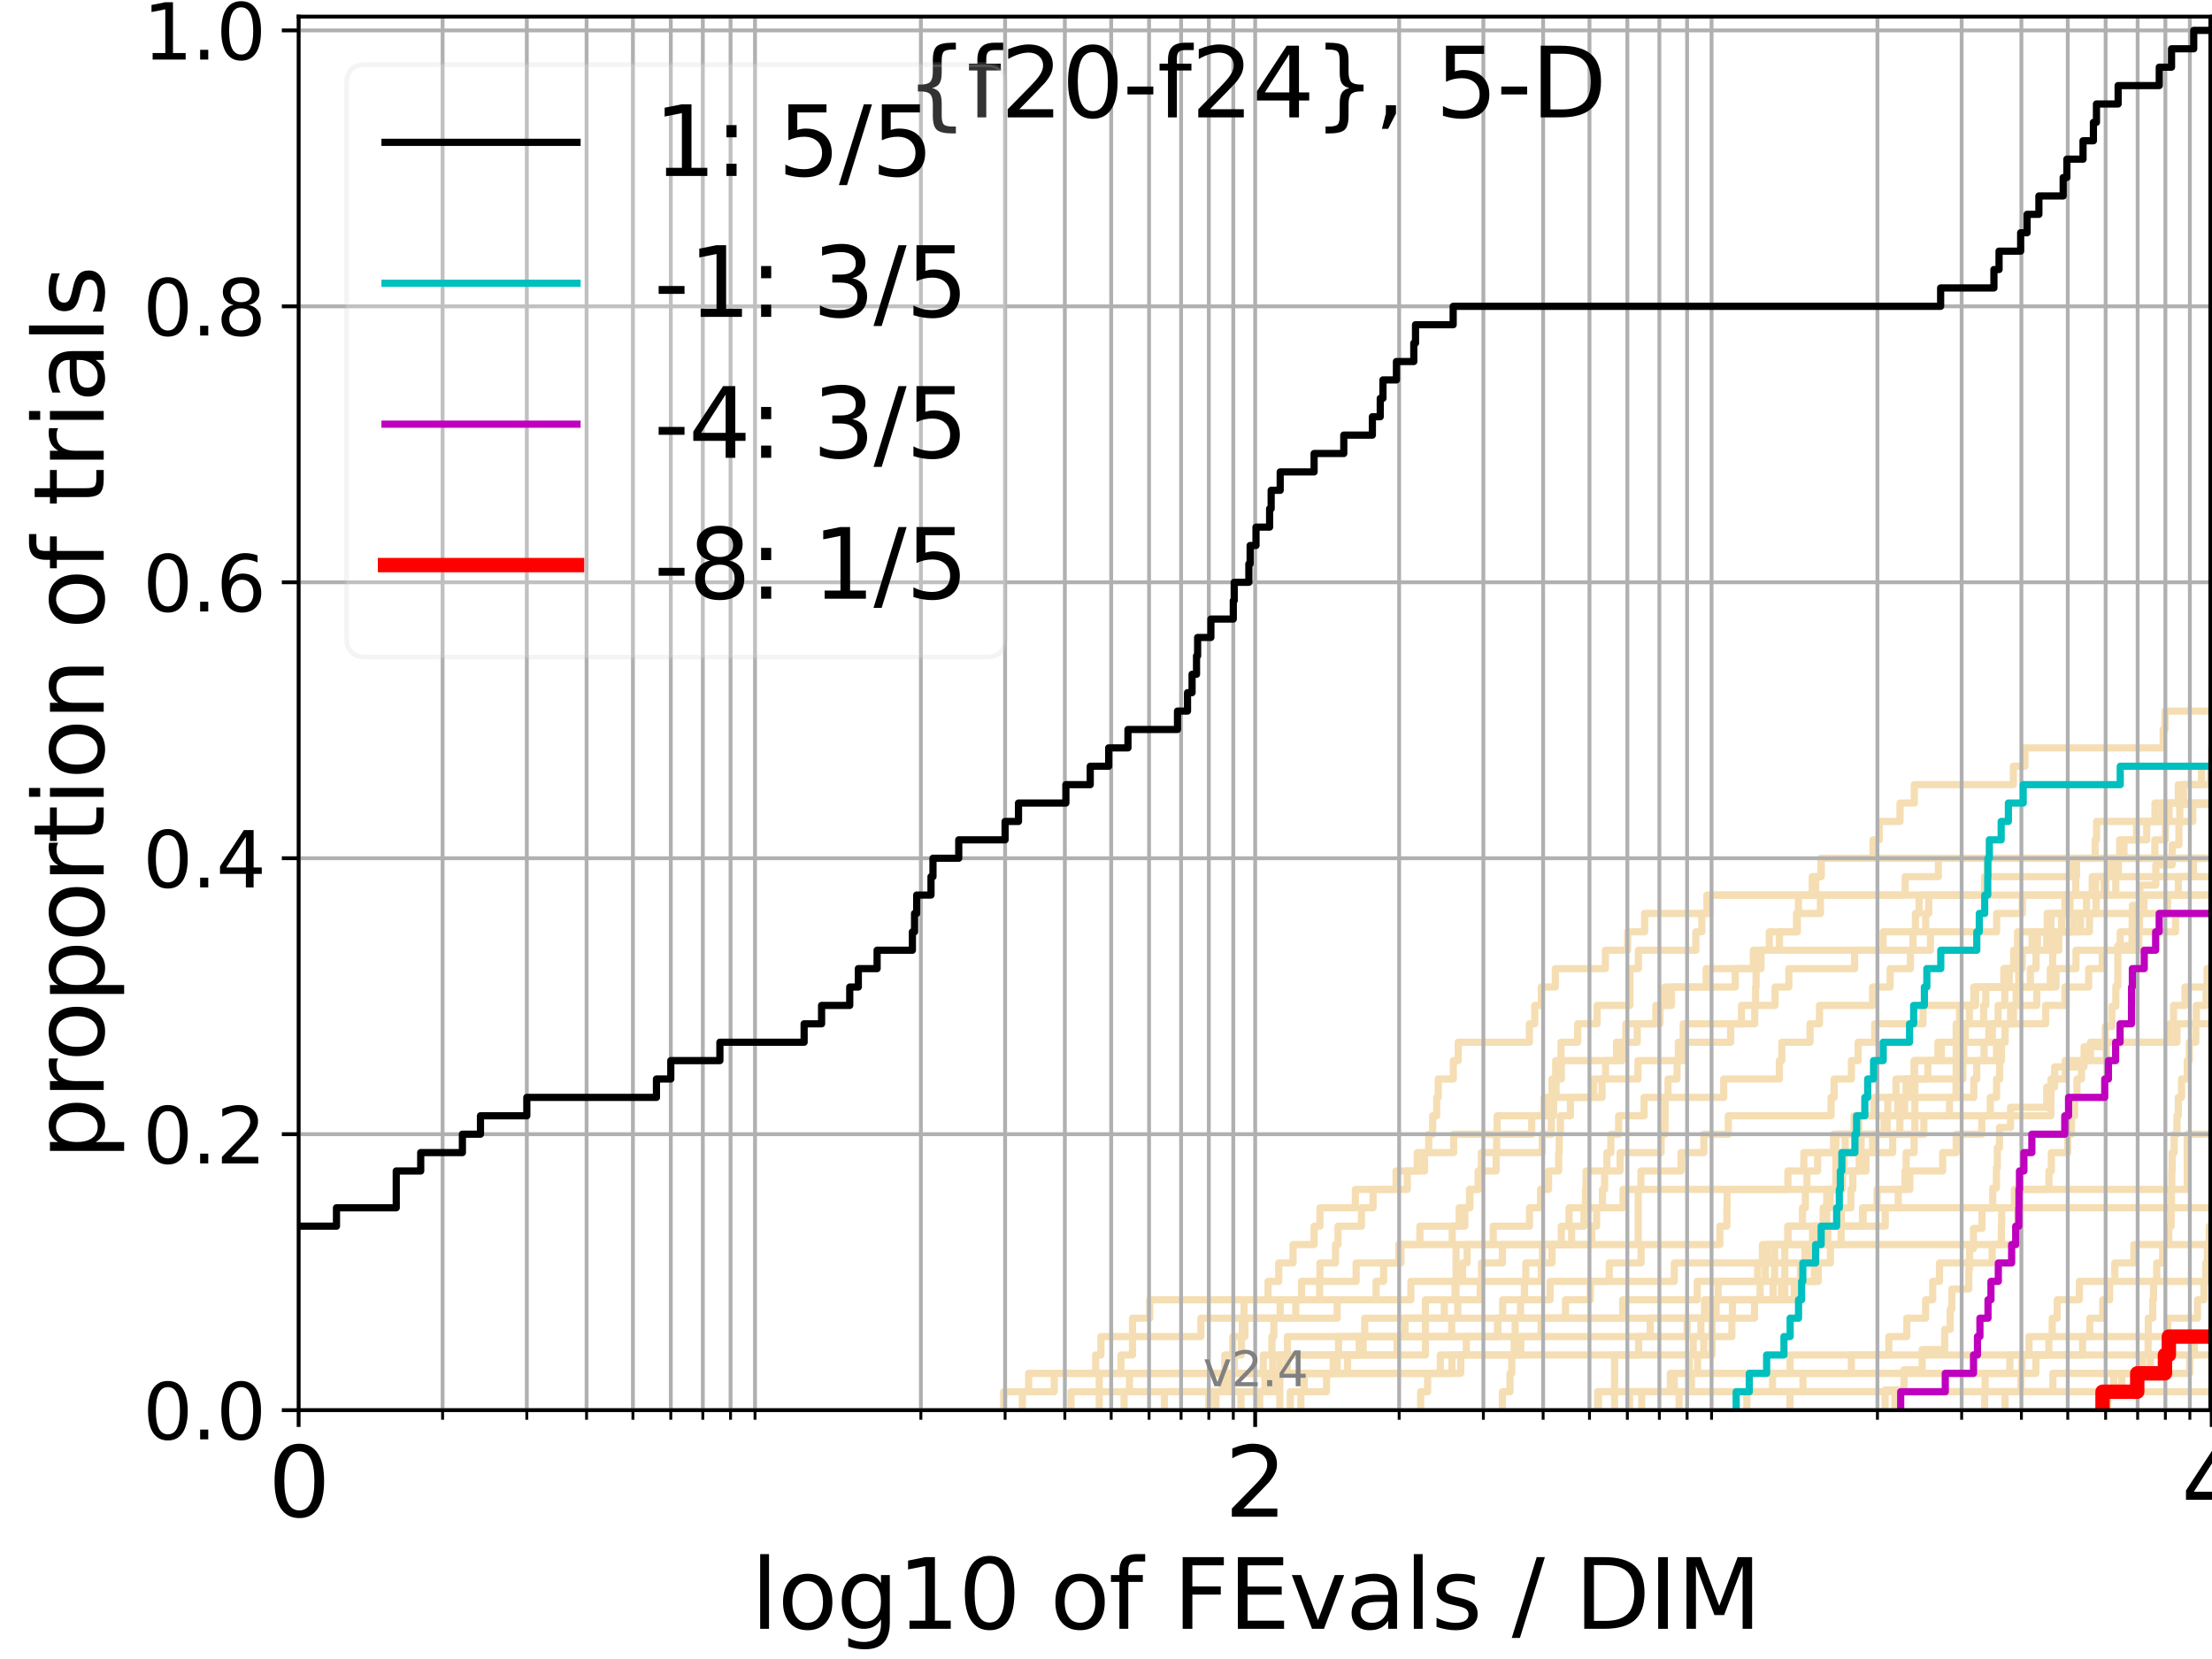<?xml version="1.0" encoding="utf-8" standalone="no"?>
<!DOCTYPE svg PUBLIC "-//W3C//DTD SVG 1.1//EN"
  "http://www.w3.org/Graphics/SVG/1.1/DTD/svg11.dtd">
<svg height="345.6pt" version="1.1" viewBox="0 0 460.8 345.6" width="460.8pt" xmlns="http://www.w3.org/2000/svg" xmlns:xlink="http://www.w3.org/1999/xlink">
 <defs>
  <style type="text/css">*{stroke-linecap:butt;stroke-linejoin:round;}</style>
 </defs>
 <g id="figure_1">
  <g id="patch_1">
   <path d="M 0 345.6 
L 460.8 345.6 
L 460.8 0 
L 0 0 
z
" style="fill:#ffffff;"/>
  </g>
  <g id="axes_1">
   <g id="patch_2">
    <path d="M 62.208 293.76 
L 460.8 293.76 
L 460.8 3.456 
L 62.208 3.456 
z
" style="fill:#ffffff;"/>
   </g>
   <g id="line2d_1">
    <path clip-path="url(#p65c6e7d293)" d="M 251.821 293.76 
L 251.821 289.928 
L 255.846 289.928 
L 255.846 286.095 
L 257.109 286.095 
L 257.109 282.263 
L 258.614 282.263 
L 258.614 278.43 
L 258.799 278.43 
L 258.799 274.598 
L 259.166 274.598 
L 259.166 270.766 
L 264.161 270.766 
L 264.161 266.933 
L 266.38 266.933 
L 266.38 263.101 
L 269.365 263.101 
L 269.365 259.268 
L 273.751 259.268 
L 273.751 255.436 
L 274.972 255.436 
L 274.972 251.604 
L 282.351 251.604 
L 282.351 247.771 
L 290.815 247.771 
L 290.815 243.939 
L 296.758 243.939 
L 296.758 240.106 
L 297.63 240.106 
L 297.63 236.274 
L 298.447 236.274 
L 298.447 232.442 
L 299.286 232.442 
L 299.286 228.609 
L 299.61 228.609 
L 299.61 224.777 
L 302.755 224.777 
L 302.755 220.944 
L 303.777 220.944 
L 303.777 217.112 
L 318.6 217.112 
L 318.6 213.28 
L 319.718 213.28 
L 319.718 209.447 
L 321.093 209.447 
L 321.093 205.615 
L 324.004 205.615 
L 324.004 201.782 
L 334.432 201.782 
L 334.432 197.95 
L 339.064 197.95 
L 339.064 194.118 
L 342.603 194.118 
L 342.603 190.285 
L 355.589 190.285 
L 355.589 186.453 
L 355.589 186.453 
L 355.589 186.453 
L 460.8 186.453 
" style="fill:none;stroke:#f5deb3;stroke-linecap:square;stroke-width:1.5;"/>
   </g>
   <g id="line2d_2">
    <path clip-path="url(#p65c6e7d293)" d="M 336.345 293.76 
L 336.345 282.263 
L 356.648 282.263 
L 356.648 270.766 
L 371.806 270.766 
L 371.806 259.268 
L 420.376 259.268 
L 420.376 247.771 
L 455.641 247.771 
L 455.641 236.274 
L 455.641 236.274 
L 455.641 236.274 
L 460.8 236.274 
" style="fill:none;stroke:#f5deb3;stroke-linecap:square;stroke-width:1.5;"/>
   </g>
   <g id="line2d_3">
    <path clip-path="url(#p65c6e7d293)" d="M 209.09 293.76 
L 209.09 289.928 
L 214.284 289.928 
L 214.284 286.095 
L 255.151 286.095 
L 255.151 282.263 
L 256.821 282.263 
L 256.821 278.43 
L 259.348 278.43 
L 259.348 274.598 
L 266.688 274.598 
L 266.688 270.766 
L 271.132 270.766 
L 271.132 266.933 
L 274.972 266.933 
L 274.972 263.101 
L 278.206 263.101 
L 278.206 259.268 
L 278.732 259.268 
L 278.732 255.436 
L 283.615 255.436 
L 283.615 251.604 
L 286.036 251.604 
L 286.036 247.771 
L 293.166 247.771 
L 293.166 243.939 
L 295.238 243.939 
L 295.238 240.106 
L 302.822 240.106 
L 302.822 236.274 
L 311.888 236.274 
L 311.888 232.442 
L 321.656 232.442 
L 321.656 228.609 
L 333.737 228.609 
L 333.737 224.777 
L 334.464 224.777 
L 334.464 220.944 
L 336.757 220.944 
L 336.757 217.112 
L 341.063 217.112 
L 341.063 213.28 
L 345.788 213.28 
L 345.788 209.447 
L 346.788 209.447 
L 346.788 205.615 
L 361.481 205.615 
L 361.481 201.782 
L 365.266 201.782 
L 365.266 197.95 
L 398.51 197.95 
L 398.51 194.118 
L 401.152 194.118 
L 401.152 190.285 
L 401.789 190.285 
L 401.789 186.453 
L 413.524 186.453 
L 413.524 182.621 
L 431.864 182.621 
L 431.864 178.788 
L 431.864 178.788 
L 431.864 178.788 
L 460.8 178.788 
" style="fill:none;stroke:#f5deb3;stroke-linecap:square;stroke-width:1.5;"/>
   </g>
   <g id="line2d_4">
    <path clip-path="url(#p65c6e7d293)" d="M 242.569 293.76 
L 242.569 289.928 
L 265.046 289.928 
L 265.046 286.095 
L 265.126 286.095 
L 265.126 282.263 
L 268.196 282.263 
L 268.196 278.43 
L 302.421 278.43 
L 302.421 274.598 
L 303.679 274.598 
L 303.679 270.766 
L 308.345 270.766 
L 308.345 266.933 
L 308.637 266.933 
L 308.637 263.101 
L 312.98 263.101 
L 312.98 259.268 
L 325.251 259.268 
L 325.251 255.436 
L 326.865 255.436 
L 326.865 251.604 
L 330.279 251.604 
L 330.279 247.771 
L 330.402 247.771 
L 330.402 243.939 
L 334.751 243.939 
L 334.751 240.106 
L 335.571 240.106 
L 335.571 236.274 
L 337.18 236.274 
L 337.18 232.442 
L 342.497 232.442 
L 342.497 228.609 
L 359.082 228.609 
L 359.082 224.777 
L 370.683 224.777 
L 370.683 220.944 
L 371.186 220.944 
L 371.186 217.112 
L 377.069 217.112 
L 377.069 213.28 
L 379.034 213.28 
L 379.034 209.447 
L 390.097 209.447 
L 390.097 205.615 
L 393.747 205.615 
L 393.747 201.782 
L 397.971 201.782 
L 397.971 197.95 
L 402.145 197.95 
L 402.145 194.118 
L 415.939 194.118 
L 415.939 190.285 
L 421.28 190.285 
L 421.28 186.453 
L 438.658 186.453 
L 438.658 182.621 
L 439.653 182.621 
L 439.653 178.788 
L 441.566 178.788 
L 441.566 174.956 
L 445.072 174.956 
L 445.072 171.123 
L 451.846 171.123 
L 451.846 167.291 
L 451.846 167.291 
L 451.846 167.291 
L 460.8 167.291 
" style="fill:none;stroke:#f5deb3;stroke-linecap:square;stroke-width:1.5;"/>
   </g>
   <g id="line2d_5">
    <path clip-path="url(#p65c6e7d293)" d="M 363.9 293.76 
L 363.9 289.928 
L 363.9 289.928 
L 363.9 289.928 
L 460.8 289.928 
" style="fill:none;stroke:#f5deb3;stroke-linecap:square;stroke-width:1.5;"/>
   </g>
   <g id="line2d_6"/>
   <g id="line2d_7">
    <path clip-path="url(#p65c6e7d293)" d="M 268.785 293.76 
L 268.785 289.928 
L 276.344 289.928 
L 276.344 286.095 
L 278.557 286.095 
L 278.557 282.263 
L 283.145 282.263 
L 283.145 278.43 
L 292.706 278.43 
L 292.706 274.598 
L 355.094 274.598 
L 355.094 270.766 
L 371.104 270.766 
L 371.104 266.933 
L 375.053 266.933 
L 375.053 263.101 
L 376.002 263.101 
L 376.002 259.268 
L 380.766 259.268 
L 380.766 255.436 
L 392.742 255.436 
L 392.742 251.604 
L 395.443 251.604 
L 395.443 247.771 
L 396.841 247.771 
L 396.841 243.939 
L 397.091 243.939 
L 397.091 240.106 
L 398.747 240.106 
L 398.747 236.274 
L 400.776 236.274 
L 400.776 232.442 
L 406.112 232.442 
L 406.112 228.609 
L 407.479 228.609 
L 407.479 224.777 
L 408.898 224.777 
L 408.898 220.944 
L 415.925 220.944 
L 415.925 217.112 
L 417.695 217.112 
L 417.695 213.28 
L 419.442 213.28 
L 419.442 209.447 
L 424.294 209.447 
L 424.294 205.615 
L 428.304 205.615 
L 428.304 201.782 
L 432.464 201.782 
L 432.464 197.95 
L 445.537 197.95 
L 445.537 194.118 
L 445.691 194.118 
L 445.691 190.285 
L 451.525 190.285 
L 451.525 186.453 
L 461.8 186.453 
" style="fill:none;stroke:#f5deb3;stroke-linecap:square;stroke-width:1.5;"/>
   </g>
   <g id="line2d_8">
    <path clip-path="url(#p65c6e7d293)" d="M 413.436 293.76 
L 413.436 289.928 
L 420.99 289.928 
L 420.99 286.095 
L 424.111 286.095 
L 424.111 282.263 
L 426.819 282.263 
L 426.819 278.43 
L 427.511 278.43 
L 427.511 274.598 
L 428.56 274.598 
L 428.56 270.766 
L 433.168 270.766 
L 433.168 266.933 
L 460.128 266.933 
L 460.128 263.101 
L 460.333 263.101 
L 460.333 259.268 
L 460.355 259.268 
L 460.355 255.436 
L 461.408 255.436 
L 461.408 251.604 
L 461.8 251.604 
" style="fill:none;stroke:#f5deb3;stroke-linecap:square;stroke-width:1.5;"/>
   </g>
   <g id="line2d_9">
    <path clip-path="url(#p65c6e7d293)" d="M 258.522 293.76 
L 258.522 289.928 
L 263.752 289.928 
L 263.752 286.095 
L 277.733 286.095 
L 277.733 282.263 
L 278.848 282.263 
L 278.848 278.43 
L 321.027 278.43 
L 321.027 274.598 
L 326.133 274.598 
L 326.133 270.766 
L 331.29 270.766 
L 331.29 266.933 
L 335.242 266.933 
L 335.242 263.101 
L 341.867 263.101 
L 341.867 259.268 
L 358.276 259.268 
L 358.276 255.436 
L 359.739 255.436 
L 359.739 251.604 
L 359.775 251.604 
L 359.775 247.771 
L 372.45 247.771 
L 372.45 243.939 
L 375.775 243.939 
L 375.775 240.106 
L 387.707 240.106 
L 387.707 236.274 
L 392.475 236.274 
L 392.475 232.442 
L 395.334 232.442 
L 395.334 228.609 
L 397.076 228.609 
L 397.076 224.777 
L 401.606 224.777 
L 401.606 220.944 
L 404.415 220.944 
L 404.415 217.112 
L 408.219 217.112 
L 408.219 213.28 
L 408.222 213.28 
L 408.222 209.447 
L 411.449 209.447 
L 411.449 205.615 
L 417.439 205.615 
L 417.439 201.782 
L 420.354 201.782 
L 420.354 197.95 
L 423.325 197.95 
L 423.325 194.118 
L 427.24 194.118 
L 427.24 190.285 
L 436.685 190.285 
L 436.685 186.453 
L 438.33 186.453 
L 438.33 182.621 
L 439.938 182.621 
L 439.938 178.788 
L 448.896 178.788 
L 448.896 174.956 
L 451.114 174.956 
L 451.114 171.123 
L 456.785 171.123 
L 456.785 167.291 
L 461.8 167.291 
" style="fill:none;stroke:#f5deb3;stroke-linecap:square;stroke-width:1.5;"/>
   </g>
   <g id="line2d_10">
    <path clip-path="url(#p65c6e7d293)" d="M 394.769 293.76 
L 394.769 289.928 
L 413.542 289.928 
L 413.542 286.095 
L 418.683 286.095 
L 418.683 282.263 
L 422.683 282.263 
L 422.683 278.43 
L 435.342 278.43 
L 435.342 274.598 
L 438.038 274.598 
L 438.038 270.766 
L 439.474 270.766 
L 439.474 266.933 
L 440.555 266.933 
L 440.555 263.101 
L 444.534 263.101 
L 444.534 259.268 
L 461.8 259.268 
" style="fill:none;stroke:#f5deb3;stroke-linecap:square;stroke-width:1.5;"/>
   </g>
   <g id="line2d_11">
    <path clip-path="url(#p65c6e7d293)" d="M 332.815 293.76 
L 332.815 289.928 
L 369.244 289.928 
L 369.244 286.095 
L 385.68 286.095 
L 385.68 282.263 
L 393.473 282.263 
L 393.473 278.43 
L 397.215 278.43 
L 397.215 274.598 
L 401.138 274.598 
L 401.138 270.766 
L 402.615 270.766 
L 402.615 266.933 
L 404.028 266.933 
L 404.028 263.101 
L 415.003 263.101 
L 415.003 259.268 
L 416.915 259.268 
L 416.915 255.436 
L 416.982 255.436 
L 416.982 251.604 
L 419.64 251.604 
L 419.64 247.771 
L 426.832 247.771 
L 426.832 243.939 
L 427.332 243.939 
L 427.332 240.106 
L 430.743 240.106 
L 430.743 236.274 
L 431.534 236.274 
L 431.534 232.442 
L 432.167 232.442 
L 432.167 228.609 
L 432.673 228.609 
L 432.673 224.777 
L 433.605 224.777 
L 433.605 220.944 
L 438.766 220.944 
L 438.766 217.112 
L 452.051 217.112 
L 452.051 213.28 
L 452.79 213.28 
L 452.79 209.447 
L 455.168 209.447 
L 455.168 205.615 
L 459.915 205.615 
L 459.915 201.782 
L 461.438 201.782 
L 461.438 197.95 
L 461.8 197.95 
" style="fill:none;stroke:#f5deb3;stroke-linecap:square;stroke-width:1.5;"/>
   </g>
   <g id="line2d_12">
    <path clip-path="url(#p65c6e7d293)" d="M 262.418 293.76 
L 262.418 289.928 
L 266.303 289.928 
L 266.303 286.095 
L 268.122 286.095 
L 268.122 282.263 
L 283.976 282.263 
L 283.976 278.43 
L 284.284 278.43 
L 284.284 274.598 
L 300.882 274.598 
L 300.882 270.766 
L 303.12 270.766 
L 303.12 266.933 
L 304.679 266.933 
L 304.679 263.101 
L 305.625 263.101 
L 305.625 259.268 
L 311.07 259.268 
L 311.07 255.436 
L 318.623 255.436 
L 318.623 251.604 
L 320.918 251.604 
L 320.918 247.771 
L 322.594 247.771 
L 322.594 243.939 
L 324.692 243.939 
L 324.692 240.106 
L 324.812 240.106 
L 324.812 236.274 
L 325.052 236.274 
L 325.052 232.442 
L 327.151 232.442 
L 327.151 228.609 
L 331.991 228.609 
L 331.991 224.777 
L 341.214 224.777 
L 341.214 220.944 
L 350.702 220.944 
L 350.702 217.112 
L 360.527 217.112 
L 360.527 213.28 
L 365.54 213.28 
L 365.54 209.447 
L 369.779 209.447 
L 369.779 205.615 
L 372.656 205.615 
L 372.656 201.782 
L 386.347 201.782 
L 386.347 197.95 
L 392.294 197.95 
L 392.294 194.118 
L 399.018 194.118 
L 399.018 190.285 
L 399.789 190.285 
L 399.789 186.453 
L 413.415 186.453 
L 413.415 182.621 
L 413.97 182.621 
L 413.97 178.788 
L 413.97 178.788 
L 413.97 178.788 
L 460.8 178.788 
" style="fill:none;stroke:#f5deb3;stroke-linecap:square;stroke-width:1.5;"/>
   </g>
   <g id="line2d_13">
    <path clip-path="url(#p65c6e7d293)" d="M 332.997 293.76 
L 332.997 289.928 
L 347.964 289.928 
L 347.964 286.095 
L 353.638 286.095 
L 353.638 282.263 
L 354.925 282.263 
L 354.925 278.43 
L 360.78 278.43 
L 360.78 274.598 
L 365.493 274.598 
L 365.493 270.766 
L 369.373 270.766 
L 369.373 266.933 
L 369.679 266.933 
L 369.679 263.101 
L 369.679 263.101 
L 369.679 259.268 
L 372.43 259.268 
L 372.43 255.436 
L 388.144 255.436 
L 388.144 251.604 
L 388.144 251.604 
L 388.144 251.604 
L 460.8 251.604 
" style="fill:none;stroke:#f5deb3;stroke-linecap:square;stroke-width:1.5;"/>
   </g>
   <g id="line2d_14">
    <path clip-path="url(#p65c6e7d293)" d="M 223.107 293.76 
L 223.107 289.928 
L 235.292 289.928 
L 235.292 286.095 
L 300.038 286.095 
L 300.038 282.263 
L 341.351 282.263 
L 341.351 278.43 
L 351.455 278.43 
L 351.455 274.598 
L 356.551 274.598 
L 356.551 270.766 
L 357.914 270.766 
L 357.914 266.933 
L 366.153 266.933 
L 366.153 263.101 
L 367.143 263.101 
L 367.143 259.268 
L 372.503 259.268 
L 372.503 255.436 
L 375.496 255.436 
L 375.496 251.604 
L 376.094 251.604 
L 376.094 247.771 
L 376.43 247.771 
L 376.43 243.939 
L 378.649 243.939 
L 378.649 240.106 
L 381.959 240.106 
L 381.959 236.274 
L 386.24 236.274 
L 386.24 232.442 
L 390.375 232.442 
L 390.375 228.609 
L 411.175 228.609 
L 411.175 224.777 
L 411.788 224.777 
L 411.788 220.944 
L 413.322 220.944 
L 413.322 217.112 
L 414.308 217.112 
L 414.308 213.28 
L 426.147 213.28 
L 426.147 209.447 
L 430.156 209.447 
L 430.156 205.615 
L 435.103 205.615 
L 435.103 201.782 
L 437.922 201.782 
L 437.922 197.95 
L 441.676 197.95 
L 441.676 194.118 
L 453.201 194.118 
L 453.201 190.285 
L 453.201 190.285 
L 453.201 190.285 
L 460.8 190.285 
" style="fill:none;stroke:#f5deb3;stroke-linecap:square;stroke-width:1.5;"/>
   </g>
   <g id="line2d_15">
    <path clip-path="url(#p65c6e7d293)" style="fill:none;stroke:#f5deb3;stroke-linecap:square;stroke-width:1.5;"/>
   </g>
   <g id="line2d_16">
    <path clip-path="url(#p65c6e7d293)" d="M 339.452 293.76 
L 339.452 289.928 
L 427.647 289.928 
L 427.647 286.095 
L 456.162 286.095 
L 456.162 282.263 
L 457.14 282.263 
L 457.14 278.43 
L 461.8 278.43 
" style="fill:none;stroke:#f5deb3;stroke-linecap:square;stroke-width:1.5;"/>
   </g>
   <g id="line2d_17">
    <path clip-path="url(#p65c6e7d293)" d="M 349.779 293.76 
L 349.779 289.928 
L 352.365 289.928 
L 352.365 286.095 
L 372.907 286.095 
L 372.907 282.263 
L 451.329 282.263 
L 451.329 278.43 
L 461.8 278.43 
" style="fill:none;stroke:#f5deb3;stroke-linecap:square;stroke-width:1.5;"/>
   </g>
   <g id="line2d_18">
    <path clip-path="url(#p65c6e7d293)" d="M 234.168 293.76 
L 234.168 289.928 
L 254.647 289.928 
L 254.647 286.095 
L 263.173 286.095 
L 263.173 282.263 
L 264.966 282.263 
L 264.966 278.43 
L 265.364 278.43 
L 265.364 274.598 
L 278.557 274.598 
L 278.557 270.766 
L 286.669 270.766 
L 286.669 266.933 
L 288.236 266.933 
L 288.236 263.101 
L 291.383 263.101 
L 291.383 259.268 
L 295.79 259.268 
L 295.79 255.436 
L 305.154 255.436 
L 305.154 251.604 
L 306.121 251.604 
L 306.121 247.771 
L 307.963 247.771 
L 307.963 243.939 
L 308.608 243.939 
L 308.608 240.106 
L 321.267 240.106 
L 321.267 236.274 
L 323.18 236.274 
L 323.18 232.442 
L 323.635 232.442 
L 323.635 228.609 
L 324.167 228.609 
L 324.167 224.777 
L 325.251 224.777 
L 325.251 220.944 
L 337.896 220.944 
L 337.896 217.112 
L 338.688 217.112 
L 338.688 213.28 
L 344.941 213.28 
L 344.941 209.447 
L 348.198 209.447 
L 348.198 205.615 
L 355.421 205.615 
L 355.421 201.782 
L 366.559 201.782 
L 366.559 197.95 
L 370.69 197.95 
L 370.69 194.118 
L 374.243 194.118 
L 374.243 190.285 
L 379.228 190.285 
L 379.228 186.453 
L 396.883 186.453 
L 396.883 182.621 
L 403.8 182.621 
L 403.8 178.788 
L 403.8 178.788 
L 403.8 178.788 
L 460.8 178.788 
" style="fill:none;stroke:#f5deb3;stroke-linecap:square;stroke-width:1.5;"/>
   </g>
   <g id="line2d_19">
    <path clip-path="url(#p65c6e7d293)" d="M 392.7 293.76 
L 392.7 289.554 
L 396.648 289.554 
L 396.648 285.347 
L 400.425 285.347 
L 400.425 281.141 
L 405.109 281.141 
L 405.109 276.935 
L 406.255 276.935 
L 406.255 272.729 
L 406.613 272.729 
L 406.613 268.522 
L 410.139 268.522 
L 410.139 264.316 
L 410.304 264.316 
L 410.304 260.11 
L 411.104 260.11 
L 411.104 255.903 
L 412.882 255.903 
L 412.882 251.697 
L 415.12 251.697 
L 415.12 247.491 
L 415.883 247.491 
L 415.883 243.285 
L 416.071 243.285 
L 416.071 239.078 
L 416.535 239.078 
L 416.535 234.872 
L 418.831 234.872 
L 418.831 230.666 
L 426.366 230.666 
L 426.366 226.459 
L 428.017 226.459 
L 428.017 222.253 
L 434.157 222.253 
L 434.157 218.047 
L 438.564 218.047 
L 438.564 213.841 
L 439.942 213.841 
L 439.942 209.634 
L 440.769 209.634 
L 440.769 205.428 
L 441.176 205.428 
L 441.179 197.015 
L 444.128 197.015 
L 444.211 188.603 
L 445.773 188.603 
L 445.773 184.397 
L 449.094 184.397 
L 449.094 180.19 
L 452.493 180.19 
L 452.493 175.984 
L 453.906 175.984 
L 453.906 171.778 
L 454.089 171.778 
L 454.089 167.571 
L 461.8 167.571 
L 461.8 167.571 
" style="fill:none;stroke:#f5deb3;stroke-linecap:square;stroke-width:1.5;"/>
   </g>
   <g id="line2d_20">
    <path clip-path="url(#p65c6e7d293)" d="M 228.99 293.76 
L 228.99 289.928 
L 228.99 289.928 
L 228.99 286.095 
L 233.512 286.095 
L 233.512 282.263 
L 235.921 282.263 
L 235.921 278.43 
L 250.167 278.43 
L 250.167 274.598 
L 269.939 274.598 
L 269.939 270.766 
L 274.908 270.766 
L 274.908 266.933 
L 282.511 266.933 
L 282.511 263.101 
L 291.857 263.101 
L 291.857 259.268 
L 302.521 259.268 
L 302.521 255.436 
L 303.971 255.436 
L 303.971 251.604 
L 306.214 251.604 
L 306.214 247.771 
L 307.963 247.771 
L 307.963 243.939 
L 311.671 243.939 
L 311.671 240.106 
L 311.779 240.106 
L 311.779 236.274 
L 319.083 236.274 
L 319.083 232.442 
L 322.531 232.442 
L 322.531 228.609 
L 323.305 228.609 
L 323.305 224.777 
L 324.085 224.777 
L 324.085 220.944 
L 325.191 220.944 
L 325.191 217.112 
L 328.661 217.112 
L 328.661 213.28 
L 332.715 213.28 
L 332.715 209.447 
L 339.537 209.447 
L 339.537 205.615 
L 339.551 205.615 
L 339.551 201.782 
L 341.31 201.782 
L 341.31 197.95 
L 353.277 197.95 
L 353.277 194.118 
L 354.524 194.118 
L 354.524 190.285 
L 356.185 190.285 
L 356.185 186.453 
L 377.521 186.453 
L 377.521 182.621 
L 379.382 182.621 
L 379.382 178.788 
L 461.8 178.788 
" style="fill:none;stroke:#f5deb3;stroke-linecap:square;stroke-width:1.5;"/>
   </g>
   <g id="line2d_21">
    <path clip-path="url(#p65c6e7d293)" d="M 417.688 293.76 
L 417.688 289.928 
L 440.36 289.928 
L 440.36 286.095 
L 447.966 286.095 
L 447.966 282.263 
L 447.966 282.263 
L 447.966 282.263 
L 460.8 282.263 
" style="fill:none;stroke:#f5deb3;stroke-linecap:square;stroke-width:1.5;"/>
   </g>
   <g id="line2d_22">
    <path clip-path="url(#p65c6e7d293)" d="M 212.976 293.76 
L 212.976 289.928 
L 219.608 289.928 
L 219.608 286.095 
L 228.25 286.095 
L 228.25 282.263 
L 229.355 282.263 
L 229.355 278.43 
L 235.921 278.43 
L 235.921 274.598 
L 239.517 274.598 
L 239.517 270.766 
L 293.909 270.766 
L 293.909 266.933 
L 321.093 266.933 
L 321.093 263.101 
L 323.305 263.101 
L 323.305 259.268 
L 327.397 259.268 
L 327.397 255.436 
L 329.978 255.436 
L 329.978 251.604 
L 338.118 251.604 
L 338.118 247.771 
L 341.826 247.771 
L 341.826 243.939 
L 350.193 243.939 
L 350.193 240.106 
L 354.945 240.106 
L 354.945 236.274 
L 360.033 236.274 
L 360.033 232.442 
L 381.448 232.442 
L 381.448 228.609 
L 382.076 228.609 
L 382.076 224.777 
L 385.675 224.777 
L 385.675 220.944 
L 387.089 220.944 
L 387.089 217.112 
L 390.533 217.112 
L 390.533 213.28 
L 400.61 213.28 
L 400.61 209.447 
L 411.549 209.447 
L 411.549 205.615 
L 418.575 205.615 
L 418.575 201.782 
L 419.49 201.782 
L 419.49 197.95 
L 420.295 197.95 
L 420.295 194.118 
L 435.277 194.118 
L 435.277 190.285 
L 446.627 190.285 
L 446.627 186.453 
L 453.783 186.453 
L 453.783 182.621 
L 461.8 182.621 
" style="fill:none;stroke:#f5deb3;stroke-linecap:square;stroke-width:1.5;"/>
   </g>
   <g id="line2d_23">
    <path clip-path="url(#p65c6e7d293)" d="M 342.002 293.76 
L 342.002 289.928 
L 348.789 289.928 
L 348.789 286.095 
L 351.896 286.095 
L 351.896 282.263 
L 352.734 282.263 
L 352.734 278.43 
L 354.322 278.43 
L 354.322 274.598 
L 357.493 274.598 
L 357.493 270.766 
L 373.787 270.766 
L 373.787 266.933 
L 377.969 266.933 
L 377.969 263.101 
L 378.209 263.101 
L 378.209 259.268 
L 379.979 259.268 
L 379.979 255.436 
L 387.986 255.436 
L 387.986 251.604 
L 391.03 251.604 
L 391.03 247.771 
L 397.849 247.771 
L 397.849 243.939 
L 404.691 243.939 
L 404.691 240.106 
L 407.508 240.106 
L 407.508 236.274 
L 412.848 236.274 
L 412.848 232.442 
L 427.227 232.442 
L 427.227 228.609 
L 427.266 228.609 
L 427.266 224.777 
L 430.233 224.777 
L 430.233 220.944 
L 435.477 220.944 
L 435.477 217.112 
L 453.509 217.112 
L 453.509 213.28 
L 453.509 213.28 
L 453.509 213.28 
L 460.8 213.28 
" style="fill:none;stroke:#f5deb3;stroke-linecap:square;stroke-width:1.5;"/>
   </g>
   <g id="line2d_24">
    <path clip-path="url(#p65c6e7d293)" d="M 295.946 293.76 
L 295.946 289.928 
L 297.404 289.928 
L 297.404 286.095 
L 304.294 286.095 
L 304.294 282.263 
L 305.469 282.263 
L 305.469 278.43 
L 312.049 278.43 
L 312.049 274.598 
L 313.033 274.598 
L 313.033 270.766 
L 322.909 270.766 
L 322.909 266.933 
L 348.778 266.933 
L 348.778 263.101 
L 377.319 263.101 
L 377.319 259.268 
L 378.313 259.268 
L 378.313 255.436 
L 379.788 255.436 
L 379.788 251.604 
L 381.253 251.604 
L 381.253 247.771 
L 383.207 247.771 
L 383.207 243.939 
L 384.127 243.939 
L 384.127 240.106 
L 384.375 240.106 
L 384.375 236.274 
L 387.231 236.274 
L 387.231 232.442 
L 396.762 232.442 
L 396.762 228.609 
L 397.544 228.609 
L 397.544 224.777 
L 398.739 224.777 
L 398.739 220.944 
L 409.096 220.944 
L 409.096 217.112 
L 415.038 217.112 
L 415.038 213.28 
L 416.245 213.28 
L 416.245 209.447 
L 417.634 209.447 
L 417.634 205.615 
L 417.826 205.615 
L 417.826 201.782 
L 420.596 201.782 
L 420.596 197.95 
L 427.623 197.95 
L 427.623 194.118 
L 429.475 194.118 
L 429.475 190.285 
L 430.168 190.285 
L 430.168 186.453 
L 436.549 186.453 
L 436.549 182.621 
L 440.562 182.621 
L 440.562 178.788 
L 442.466 178.788 
L 442.466 174.956 
L 447.198 174.956 
L 447.198 171.123 
L 448.924 171.123 
L 448.924 167.291 
L 453.778 167.291 
L 453.778 163.459 
L 460.437 163.459 
L 460.437 159.626 
L 461.8 159.626 
" style="fill:none;stroke:#f5deb3;stroke-linecap:square;stroke-width:1.5;"/>
   </g>
   <g id="line2d_25">
    <path clip-path="url(#p65c6e7d293)" d="M 439.066 293.76 
L 439.066 289.928 
L 442.014 289.928 
L 442.014 286.095 
L 446.355 286.095 
L 446.355 282.263 
L 447.488 282.263 
L 447.488 278.43 
L 447.523 278.43 
L 447.523 274.598 
L 448.445 274.598 
L 448.445 270.766 
L 448.62 270.766 
L 448.62 266.933 
L 449.286 266.933 
L 449.286 263.101 
L 450.511 263.101 
L 450.511 259.268 
L 451.8 259.268 
L 451.8 255.436 
L 452.296 255.436 
L 452.296 251.604 
L 452.363 251.604 
L 452.363 247.771 
L 452.425 247.771 
L 452.425 243.939 
L 452.497 243.939 
L 452.497 240.106 
L 452.919 240.106 
L 452.919 236.274 
L 453.499 236.274 
L 453.499 232.442 
L 453.781 232.442 
L 453.781 228.609 
L 454.457 228.609 
L 454.457 224.777 
L 455.646 224.777 
L 455.646 220.944 
L 456.083 220.944 
L 456.083 217.112 
L 457.42 217.112 
L 457.42 213.28 
L 457.529 213.28 
L 457.529 209.447 
L 459.572 209.447 
L 459.572 205.615 
L 459.79 205.615 
L 459.79 201.782 
L 461.8 201.782 
" style="fill:none;stroke:#f5deb3;stroke-linecap:square;stroke-width:1.5;"/>
   </g>
   <g id="line2d_26">
    <path clip-path="url(#p65c6e7d293)" d="M 312.98 293.76 
L 312.98 289.928 
L 314.557 289.928 
L 314.557 286.095 
L 314.936 286.095 
L 314.936 282.263 
L 315.436 282.263 
L 315.436 278.43 
L 315.635 278.43 
L 315.635 274.598 
L 316.759 274.598 
L 316.759 270.766 
L 317.571 270.766 
L 317.571 266.933 
L 317.854 266.933 
L 317.854 263.101 
L 321.332 263.101 
L 321.332 259.268 
L 331.6 259.268 
L 331.6 255.436 
L 332.598 255.436 
L 332.598 251.604 
L 333.818 251.604 
L 333.818 247.771 
L 334.271 247.771 
L 334.271 243.939 
L 337.495 243.939 
L 337.495 240.106 
L 346.046 240.106 
L 346.046 236.274 
L 346.848 236.274 
L 346.848 232.442 
L 346.872 232.442 
L 346.872 228.609 
L 347.481 228.609 
L 347.481 224.777 
L 349.361 224.777 
L 349.361 220.944 
L 349.643 220.944 
L 349.643 217.112 
L 350.647 217.112 
L 350.647 213.28 
L 362.783 213.28 
L 362.783 209.447 
L 365.72 209.447 
L 365.72 205.615 
L 365.828 205.615 
L 365.828 201.782 
L 366.856 201.782 
L 366.856 197.95 
L 368.572 197.95 
L 368.572 194.118 
L 374.422 194.118 
L 374.422 190.285 
L 374.644 190.285 
L 374.644 186.453 
L 378.238 186.453 
L 378.238 182.621 
L 379.348 182.621 
L 379.348 178.788 
L 390.185 178.788 
L 390.185 174.956 
L 391.491 174.956 
L 391.491 171.123 
L 395.806 171.123 
L 395.806 167.291 
L 398.794 167.291 
L 398.794 163.459 
L 419.42 163.459 
L 419.42 159.626 
L 421.836 159.626 
L 421.836 155.794 
L 450.623 155.794 
L 450.623 151.961 
L 451.013 151.961 
L 451.013 148.129 
L 461.8 148.129 
" style="fill:none;stroke:#f5deb3;stroke-linecap:square;stroke-width:1.5;"/>
   </g>
   <g id="line2d_27">
    <path clip-path="url(#p65c6e7d293)" d="M 253.309 293.76 
L 253.309 289.928 
L 263.505 289.928 
L 263.505 286.095 
L 302.454 286.095 
L 302.454 282.263 
L 316.807 282.263 
L 316.807 278.43 
L 343.769 278.43 
L 343.769 274.598 
L 360.902 274.598 
L 360.902 270.766 
L 366.666 270.766 
L 366.666 266.933 
L 367.749 266.933 
L 367.749 263.101 
L 368.199 263.101 
L 368.199 259.268 
L 377.586 259.268 
L 377.586 255.436 
L 380.535 255.436 
L 380.535 251.604 
L 380.546 251.604 
L 380.546 247.771 
L 383.821 247.771 
L 383.821 243.939 
L 387.297 243.939 
L 387.297 240.106 
L 390.079 240.106 
L 390.079 236.274 
L 393.124 236.274 
L 393.124 232.442 
L 393.252 232.442 
L 393.252 228.609 
L 394.971 228.609 
L 394.971 224.777 
L 398.848 224.777 
L 398.848 220.944 
L 403.709 220.944 
L 403.709 217.112 
L 409.412 217.112 
L 409.412 213.28 
L 413.229 213.28 
L 413.229 209.447 
L 413.67 209.447 
L 413.67 205.615 
L 427.114 205.615 
L 427.114 201.782 
L 427.604 201.782 
L 427.604 197.95 
L 428.888 197.95 
L 428.888 194.118 
L 431.955 194.118 
L 431.955 190.285 
L 434.658 190.285 
L 434.658 186.453 
L 435.85 186.453 
L 435.85 182.621 
L 441.29 182.621 
L 441.29 178.788 
L 461.8 178.788 
" style="fill:none;stroke:#f5deb3;stroke-linecap:square;stroke-width:1.5;"/>
   </g>
   <g id="line2d_28">
    <path clip-path="url(#p65c6e7d293)" d="M 270.993 293.76 
L 270.993 289.928 
L 271.682 289.928 
L 271.682 286.095 
L 280.718 286.095 
L 280.718 282.263 
L 291.034 282.263 
L 291.034 278.43 
L 311.942 278.43 
L 311.942 274.598 
L 338.029 274.598 
L 338.029 270.766 
L 353.566 270.766 
L 353.566 266.933 
L 378.782 266.933 
L 378.782 263.101 
L 381.318 263.101 
L 381.318 259.268 
L 383.538 259.268 
L 383.538 255.436 
L 383.574 255.436 
L 383.574 251.604 
L 385.567 251.604 
L 385.567 247.771 
L 385.978 247.771 
L 385.978 243.939 
L 388.729 243.939 
L 388.729 240.106 
L 394.273 240.106 
L 394.273 236.274 
L 395.782 236.274 
L 395.782 232.442 
L 414.623 232.442 
L 414.623 228.609 
L 415.925 228.609 
L 415.925 224.777 
L 416.576 224.777 
L 416.576 220.944 
L 416.944 220.944 
L 416.944 217.112 
L 417.681 217.112 
L 417.681 213.28 
L 418.838 213.28 
L 418.838 209.447 
L 420.005 209.447 
L 420.005 205.615 
L 420.554 205.615 
L 420.554 201.782 
L 421.265 201.782 
L 421.265 197.95 
L 426.367 197.95 
L 426.367 194.118 
L 426.463 194.118 
L 426.463 190.285 
L 431.232 190.285 
L 431.232 186.453 
L 432.424 186.453 
L 432.424 182.621 
L 432.577 182.621 
L 432.577 178.788 
L 436.453 178.788 
L 436.453 174.956 
L 436.763 174.956 
L 436.763 171.123 
L 450.399 171.123 
L 450.399 167.291 
L 454.85 167.291 
L 454.85 163.459 
L 458.621 163.459 
L 458.621 159.626 
L 460.698 159.626 
L 460.698 155.794 
L 461.524 155.794 
L 461.524 151.961 
L 461.8 151.961 
" style="fill:none;stroke:#f5deb3;stroke-linecap:square;stroke-width:1.5;"/>
   </g>
   <g id="line2d_29">
    <path clip-path="url(#p65c6e7d293)" d="M 266.611 293.76 
L 266.611 289.928 
L 266.611 289.928 
L 266.611 286.095 
L 266.611 286.095 
L 266.611 282.263 
L 296.949 282.263 
L 296.949 278.43 
L 296.949 278.43 
L 296.949 274.598 
L 296.949 274.598 
L 296.949 270.766 
L 303.318 270.766 
L 303.318 266.933 
L 303.318 266.933 
L 303.318 263.101 
L 303.318 263.101 
L 303.318 259.268 
L 341.269 259.268 
L 341.269 255.436 
L 341.269 255.436 
L 341.269 251.604 
L 341.269 251.604 
L 341.269 247.771 
L 382.442 247.771 
L 382.442 243.939 
L 382.442 243.939 
L 382.442 240.106 
L 382.442 240.106 
L 382.442 236.274 
L 398.902 236.274 
L 398.902 232.442 
L 398.902 232.442 
L 398.902 228.609 
L 398.902 228.609 
L 398.902 224.777 
L 407.514 224.777 
L 407.514 220.944 
L 407.514 220.944 
L 407.514 217.112 
L 407.514 217.112 
L 407.514 213.28 
L 410.265 213.28 
L 410.265 209.447 
L 411.175 209.447 
L 411.175 205.615 
L 422.968 205.615 
L 422.968 201.782 
L 424.149 201.782 
L 424.149 197.95 
L 424.43 197.95 
L 424.43 194.118 
L 433.418 194.118 
L 433.418 190.285 
L 436.638 190.285 
L 436.638 186.453 
L 440.758 186.453 
L 440.758 182.621 
L 456.928 182.621 
L 456.928 178.788 
L 456.928 178.788 
L 456.928 178.788 
L 460.8 178.788 
" style="fill:none;stroke:#f5deb3;stroke-linecap:square;stroke-width:1.5;"/>
   </g>
   <g id="line2d_30">
    <path clip-path="url(#p65c6e7d293)" d="M 372.894 293.76 
L 372.894 289.928 
L 375.596 289.928 
L 375.596 286.095 
L 421.193 286.095 
L 421.193 282.263 
L 433.834 282.263 
L 433.834 278.43 
L 451.593 278.43 
L 451.593 274.598 
L 457.786 274.598 
L 457.786 270.766 
L 459.131 270.766 
L 459.131 266.933 
L 459.481 266.933 
L 459.481 263.101 
L 459.838 263.101 
L 459.838 259.268 
L 460.211 259.268 
L 460.211 255.436 
L 460.211 255.436 
L 460.211 255.436 
L 460.8 255.436 
" style="fill:none;stroke:#f5deb3;stroke-linecap:square;stroke-width:1.5;"/>
   </g>
   <g id="matplotlib.axis_1">
    <g id="xtick_1">
     <g id="line2d_31">
      <path clip-path="url(#p65c6e7d293)" d="M 62.208 293.76 
L 62.208 3.456 
" style="fill:none;stroke:#b0b0b0;stroke-linecap:square;stroke-width:0.8;"/>
     </g>
     <g id="line2d_32">
      <defs>
       <path d="M 0 0 
L 0 3.5 
" id="m2143e5a442" style="stroke:#000000;stroke-width:0.8;"/>
      </defs>
      <g>
       <use style="stroke:#000000;stroke-width:0.8;" x="62.208" xlink:href="#m2143e5a442" y="293.76"/>
      </g>
     </g>
     <g id="text_1">
      <!-- 0 -->
      <g transform="translate(55.846 315.957)scale(0.2 -0.2)">
       <defs>
        <path d="M 2034 4250 
Q 1547 4250 1301 3770 
Q 1056 3291 1056 2328 
Q 1056 1369 1301 889 
Q 1547 409 2034 409 
Q 2525 409 2770 889 
Q 3016 1369 3016 2328 
Q 3016 3291 2770 3770 
Q 2525 4250 2034 4250 
z
M 2034 4750 
Q 2819 4750 3233 4129 
Q 3647 3509 3647 2328 
Q 3647 1150 3233 529 
Q 2819 -91 2034 -91 
Q 1250 -91 836 529 
Q 422 1150 422 2328 
Q 422 3509 836 4129 
Q 1250 4750 2034 4750 
z
" id="DejaVuSans-30" transform="scale(0.016)"/>
       </defs>
       <use xlink:href="#DejaVuSans-30"/>
      </g>
     </g>
    </g>
    <g id="xtick_2">
     <g id="line2d_33">
      <path clip-path="url(#p65c6e7d293)" d="M 261.476 293.76 
L 261.476 3.456 
" style="fill:none;stroke:#b0b0b0;stroke-linecap:square;stroke-width:0.8;"/>
     </g>
     <g id="line2d_34">
      <g>
       <use style="stroke:#000000;stroke-width:0.8;" x="261.476" xlink:href="#m2143e5a442" y="293.76"/>
      </g>
     </g>
     <g id="text_2">
      <!-- 2 -->
      <g transform="translate(255.114 315.957)scale(0.2 -0.2)">
       <defs>
        <path d="M 1228 531 
L 3431 531 
L 3431 0 
L 469 0 
L 469 531 
Q 828 903 1448 1529 
Q 2069 2156 2228 2338 
Q 2531 2678 2651 2914 
Q 2772 3150 2772 3378 
Q 2772 3750 2511 3984 
Q 2250 4219 1831 4219 
Q 1534 4219 1204 4116 
Q 875 4013 500 3803 
L 500 4441 
Q 881 4594 1212 4672 
Q 1544 4750 1819 4750 
Q 2544 4750 2975 4387 
Q 3406 4025 3406 3419 
Q 3406 3131 3298 2873 
Q 3191 2616 2906 2266 
Q 2828 2175 2409 1742 
Q 1991 1309 1228 531 
z
" id="DejaVuSans-32" transform="scale(0.016)"/>
       </defs>
       <use xlink:href="#DejaVuSans-32"/>
      </g>
     </g>
    </g>
    <g id="xtick_3">
     <g id="line2d_35">
      <path clip-path="url(#p65c6e7d293)" d="M 460.745 293.76 
L 460.745 3.456 
" style="fill:none;stroke:#b0b0b0;stroke-linecap:square;stroke-width:0.8;"/>
     </g>
     <g id="line2d_36">
      <g>
       <use style="stroke:#000000;stroke-width:0.8;" x="460.745" xlink:href="#m2143e5a442" y="293.76"/>
      </g>
     </g>
     <g id="text_3">
      <!-- 4 -->
      <g transform="translate(454.382 315.957)scale(0.2 -0.2)">
       <defs>
        <path d="M 2419 4116 
L 825 1625 
L 2419 1625 
L 2419 4116 
z
M 2253 4666 
L 3047 4666 
L 3047 1625 
L 3713 1625 
L 3713 1100 
L 3047 1100 
L 3047 0 
L 2419 0 
L 2419 1100 
L 313 1100 
L 313 1709 
L 2253 4666 
z
" id="DejaVuSans-34" transform="scale(0.016)"/>
       </defs>
       <use xlink:href="#DejaVuSans-34"/>
      </g>
     </g>
    </g>
    <g id="xtick_4">
     <g id="line2d_37">
      <path clip-path="url(#p65c6e7d293)" d="M 92.201 293.76 
L 92.201 3.456 
" style="fill:none;stroke:#b0b0b0;stroke-linecap:square;stroke-width:0.8;"/>
     </g>
     <g id="line2d_38">
      <defs>
       <path d="M 0 0 
L 0 2 
" id="m73f0441f81" style="stroke:#000000;stroke-width:0.6;"/>
      </defs>
      <g>
       <use style="stroke:#000000;stroke-width:0.6;" x="92.201" xlink:href="#m73f0441f81" y="293.76"/>
      </g>
     </g>
    </g>
    <g id="xtick_5">
     <g id="line2d_39">
      <path clip-path="url(#p65c6e7d293)" d="M 109.746 293.76 
L 109.746 3.456 
" style="fill:none;stroke:#b0b0b0;stroke-linecap:square;stroke-width:0.8;"/>
     </g>
     <g id="line2d_40">
      <g>
       <use style="stroke:#000000;stroke-width:0.6;" x="109.746" xlink:href="#m73f0441f81" y="293.76"/>
      </g>
     </g>
    </g>
    <g id="xtick_6">
     <g id="line2d_41">
      <path clip-path="url(#p65c6e7d293)" d="M 122.194 293.76 
L 122.194 3.456 
" style="fill:none;stroke:#b0b0b0;stroke-linecap:square;stroke-width:0.8;"/>
     </g>
     <g id="line2d_42">
      <g>
       <use style="stroke:#000000;stroke-width:0.6;" x="122.194" xlink:href="#m73f0441f81" y="293.76"/>
      </g>
     </g>
    </g>
    <g id="xtick_7">
     <g id="line2d_43">
      <path clip-path="url(#p65c6e7d293)" d="M 131.849 293.76 
L 131.849 3.456 
" style="fill:none;stroke:#b0b0b0;stroke-linecap:square;stroke-width:0.8;"/>
     </g>
     <g id="line2d_44">
      <g>
       <use style="stroke:#000000;stroke-width:0.6;" x="131.849" xlink:href="#m73f0441f81" y="293.76"/>
      </g>
     </g>
    </g>
    <g id="xtick_8">
     <g id="line2d_45">
      <path clip-path="url(#p65c6e7d293)" d="M 139.738 293.76 
L 139.738 3.456 
" style="fill:none;stroke:#b0b0b0;stroke-linecap:square;stroke-width:0.8;"/>
     </g>
     <g id="line2d_46">
      <g>
       <use style="stroke:#000000;stroke-width:0.6;" x="139.738" xlink:href="#m73f0441f81" y="293.76"/>
      </g>
     </g>
    </g>
    <g id="xtick_9">
     <g id="line2d_47">
      <path clip-path="url(#p65c6e7d293)" d="M 146.409 293.76 
L 146.409 3.456 
" style="fill:none;stroke:#b0b0b0;stroke-linecap:square;stroke-width:0.8;"/>
     </g>
     <g id="line2d_48">
      <g>
       <use style="stroke:#000000;stroke-width:0.6;" x="146.409" xlink:href="#m73f0441f81" y="293.76"/>
      </g>
     </g>
    </g>
    <g id="xtick_10">
     <g id="line2d_49">
      <path clip-path="url(#p65c6e7d293)" d="M 152.187 293.76 
L 152.187 3.456 
" style="fill:none;stroke:#b0b0b0;stroke-linecap:square;stroke-width:0.8;"/>
     </g>
     <g id="line2d_50">
      <g>
       <use style="stroke:#000000;stroke-width:0.6;" x="152.187" xlink:href="#m73f0441f81" y="293.76"/>
      </g>
     </g>
    </g>
    <g id="xtick_11">
     <g id="line2d_51">
      <path clip-path="url(#p65c6e7d293)" d="M 157.283 293.76 
L 157.283 3.456 
" style="fill:none;stroke:#b0b0b0;stroke-linecap:square;stroke-width:0.8;"/>
     </g>
     <g id="line2d_52">
      <g>
       <use style="stroke:#000000;stroke-width:0.6;" x="157.283" xlink:href="#m73f0441f81" y="293.76"/>
      </g>
     </g>
    </g>
    <g id="xtick_12">
     <g id="line2d_53">
      <path clip-path="url(#p65c6e7d293)" d="M 191.835 293.76 
L 191.835 3.456 
" style="fill:none;stroke:#b0b0b0;stroke-linecap:square;stroke-width:0.8;"/>
     </g>
     <g id="line2d_54">
      <g>
       <use style="stroke:#000000;stroke-width:0.6;" x="191.835" xlink:href="#m73f0441f81" y="293.76"/>
      </g>
     </g>
    </g>
    <g id="xtick_13">
     <g id="line2d_55">
      <path clip-path="url(#p65c6e7d293)" d="M 209.38 293.76 
L 209.38 3.456 
" style="fill:none;stroke:#b0b0b0;stroke-linecap:square;stroke-width:0.8;"/>
     </g>
     <g id="line2d_56">
      <g>
       <use style="stroke:#000000;stroke-width:0.6;" x="209.38" xlink:href="#m73f0441f81" y="293.76"/>
      </g>
     </g>
    </g>
    <g id="xtick_14">
     <g id="line2d_57">
      <path clip-path="url(#p65c6e7d293)" d="M 221.828 293.76 
L 221.828 3.456 
" style="fill:none;stroke:#b0b0b0;stroke-linecap:square;stroke-width:0.8;"/>
     </g>
     <g id="line2d_58">
      <g>
       <use style="stroke:#000000;stroke-width:0.6;" x="221.828" xlink:href="#m73f0441f81" y="293.76"/>
      </g>
     </g>
    </g>
    <g id="xtick_15">
     <g id="line2d_59">
      <path clip-path="url(#p65c6e7d293)" d="M 231.483 293.76 
L 231.483 3.456 
" style="fill:none;stroke:#b0b0b0;stroke-linecap:square;stroke-width:0.8;"/>
     </g>
     <g id="line2d_60">
      <g>
       <use style="stroke:#000000;stroke-width:0.6;" x="231.483" xlink:href="#m73f0441f81" y="293.76"/>
      </g>
     </g>
    </g>
    <g id="xtick_16">
     <g id="line2d_61">
      <path clip-path="url(#p65c6e7d293)" d="M 239.373 293.76 
L 239.373 3.456 
" style="fill:none;stroke:#b0b0b0;stroke-linecap:square;stroke-width:0.8;"/>
     </g>
     <g id="line2d_62">
      <g>
       <use style="stroke:#000000;stroke-width:0.6;" x="239.373" xlink:href="#m73f0441f81" y="293.76"/>
      </g>
     </g>
    </g>
    <g id="xtick_17">
     <g id="line2d_63">
      <path clip-path="url(#p65c6e7d293)" d="M 246.043 293.76 
L 246.043 3.456 
" style="fill:none;stroke:#b0b0b0;stroke-linecap:square;stroke-width:0.8;"/>
     </g>
     <g id="line2d_64">
      <g>
       <use style="stroke:#000000;stroke-width:0.6;" x="246.043" xlink:href="#m73f0441f81" y="293.76"/>
      </g>
     </g>
    </g>
    <g id="xtick_18">
     <g id="line2d_65">
      <path clip-path="url(#p65c6e7d293)" d="M 251.821 293.76 
L 251.821 3.456 
" style="fill:none;stroke:#b0b0b0;stroke-linecap:square;stroke-width:0.8;"/>
     </g>
     <g id="line2d_66">
      <g>
       <use style="stroke:#000000;stroke-width:0.6;" x="251.821" xlink:href="#m73f0441f81" y="293.76"/>
      </g>
     </g>
    </g>
    <g id="xtick_19">
     <g id="line2d_67">
      <path clip-path="url(#p65c6e7d293)" d="M 256.917 293.76 
L 256.917 3.456 
" style="fill:none;stroke:#b0b0b0;stroke-linecap:square;stroke-width:0.8;"/>
     </g>
     <g id="line2d_68">
      <g>
       <use style="stroke:#000000;stroke-width:0.6;" x="256.917" xlink:href="#m73f0441f81" y="293.76"/>
      </g>
     </g>
    </g>
    <g id="xtick_20">
     <g id="line2d_69">
      <path clip-path="url(#p65c6e7d293)" d="M 291.469 293.76 
L 291.469 3.456 
" style="fill:none;stroke:#b0b0b0;stroke-linecap:square;stroke-width:0.8;"/>
     </g>
     <g id="line2d_70">
      <g>
       <use style="stroke:#000000;stroke-width:0.6;" x="291.469" xlink:href="#m73f0441f81" y="293.76"/>
      </g>
     </g>
    </g>
    <g id="xtick_21">
     <g id="line2d_71">
      <path clip-path="url(#p65c6e7d293)" d="M 309.014 293.76 
L 309.014 3.456 
" style="fill:none;stroke:#b0b0b0;stroke-linecap:square;stroke-width:0.8;"/>
     </g>
     <g id="line2d_72">
      <g>
       <use style="stroke:#000000;stroke-width:0.6;" x="309.014" xlink:href="#m73f0441f81" y="293.76"/>
      </g>
     </g>
    </g>
    <g id="xtick_22">
     <g id="line2d_73">
      <path clip-path="url(#p65c6e7d293)" d="M 321.462 293.76 
L 321.462 3.456 
" style="fill:none;stroke:#b0b0b0;stroke-linecap:square;stroke-width:0.8;"/>
     </g>
     <g id="line2d_74">
      <g>
       <use style="stroke:#000000;stroke-width:0.6;" x="321.462" xlink:href="#m73f0441f81" y="293.76"/>
      </g>
     </g>
    </g>
    <g id="xtick_23">
     <g id="line2d_75">
      <path clip-path="url(#p65c6e7d293)" d="M 331.118 293.76 
L 331.118 3.456 
" style="fill:none;stroke:#b0b0b0;stroke-linecap:square;stroke-width:0.8;"/>
     </g>
     <g id="line2d_76">
      <g>
       <use style="stroke:#000000;stroke-width:0.6;" x="331.118" xlink:href="#m73f0441f81" y="293.76"/>
      </g>
     </g>
    </g>
    <g id="xtick_24">
     <g id="line2d_77">
      <path clip-path="url(#p65c6e7d293)" d="M 339.007 293.76 
L 339.007 3.456 
" style="fill:none;stroke:#b0b0b0;stroke-linecap:square;stroke-width:0.8;"/>
     </g>
     <g id="line2d_78">
      <g>
       <use style="stroke:#000000;stroke-width:0.6;" x="339.007" xlink:href="#m73f0441f81" y="293.76"/>
      </g>
     </g>
    </g>
    <g id="xtick_25">
     <g id="line2d_79">
      <path clip-path="url(#p65c6e7d293)" d="M 345.677 293.76 
L 345.677 3.456 
" style="fill:none;stroke:#b0b0b0;stroke-linecap:square;stroke-width:0.8;"/>
     </g>
     <g id="line2d_80">
      <g>
       <use style="stroke:#000000;stroke-width:0.6;" x="345.677" xlink:href="#m73f0441f81" y="293.76"/>
      </g>
     </g>
    </g>
    <g id="xtick_26">
     <g id="line2d_81">
      <path clip-path="url(#p65c6e7d293)" d="M 351.455 293.76 
L 351.455 3.456 
" style="fill:none;stroke:#b0b0b0;stroke-linecap:square;stroke-width:0.8;"/>
     </g>
     <g id="line2d_82">
      <g>
       <use style="stroke:#000000;stroke-width:0.6;" x="351.455" xlink:href="#m73f0441f81" y="293.76"/>
      </g>
     </g>
    </g>
    <g id="xtick_27">
     <g id="line2d_83">
      <path clip-path="url(#p65c6e7d293)" d="M 356.551 293.76 
L 356.551 3.456 
" style="fill:none;stroke:#b0b0b0;stroke-linecap:square;stroke-width:0.8;"/>
     </g>
     <g id="line2d_84">
      <g>
       <use style="stroke:#000000;stroke-width:0.6;" x="356.551" xlink:href="#m73f0441f81" y="293.76"/>
      </g>
     </g>
    </g>
    <g id="xtick_28">
     <g id="line2d_85">
      <path clip-path="url(#p65c6e7d293)" d="M 391.103 293.76 
L 391.103 3.456 
" style="fill:none;stroke:#b0b0b0;stroke-linecap:square;stroke-width:0.8;"/>
     </g>
     <g id="line2d_86">
      <g>
       <use style="stroke:#000000;stroke-width:0.6;" x="391.103" xlink:href="#m73f0441f81" y="293.76"/>
      </g>
     </g>
    </g>
    <g id="xtick_29">
     <g id="line2d_87">
      <path clip-path="url(#p65c6e7d293)" d="M 408.648 293.76 
L 408.648 3.456 
" style="fill:none;stroke:#b0b0b0;stroke-linecap:square;stroke-width:0.8;"/>
     </g>
     <g id="line2d_88">
      <g>
       <use style="stroke:#000000;stroke-width:0.6;" x="408.648" xlink:href="#m73f0441f81" y="293.76"/>
      </g>
     </g>
    </g>
    <g id="xtick_30">
     <g id="line2d_89">
      <path clip-path="url(#p65c6e7d293)" d="M 421.096 293.76 
L 421.096 3.456 
" style="fill:none;stroke:#b0b0b0;stroke-linecap:square;stroke-width:0.8;"/>
     </g>
     <g id="line2d_90">
      <g>
       <use style="stroke:#000000;stroke-width:0.6;" x="421.096" xlink:href="#m73f0441f81" y="293.76"/>
      </g>
     </g>
    </g>
    <g id="xtick_31">
     <g id="line2d_91">
      <path clip-path="url(#p65c6e7d293)" d="M 430.752 293.76 
L 430.752 3.456 
" style="fill:none;stroke:#b0b0b0;stroke-linecap:square;stroke-width:0.8;"/>
     </g>
     <g id="line2d_92">
      <g>
       <use style="stroke:#000000;stroke-width:0.6;" x="430.752" xlink:href="#m73f0441f81" y="293.76"/>
      </g>
     </g>
    </g>
    <g id="xtick_32">
     <g id="line2d_93">
      <path clip-path="url(#p65c6e7d293)" d="M 438.641 293.76 
L 438.641 3.456 
" style="fill:none;stroke:#b0b0b0;stroke-linecap:square;stroke-width:0.8;"/>
     </g>
     <g id="line2d_94">
      <g>
       <use style="stroke:#000000;stroke-width:0.6;" x="438.641" xlink:href="#m73f0441f81" y="293.76"/>
      </g>
     </g>
    </g>
    <g id="xtick_33">
     <g id="line2d_95">
      <path clip-path="url(#p65c6e7d293)" d="M 445.311 293.76 
L 445.311 3.456 
" style="fill:none;stroke:#b0b0b0;stroke-linecap:square;stroke-width:0.8;"/>
     </g>
     <g id="line2d_96">
      <g>
       <use style="stroke:#000000;stroke-width:0.6;" x="445.311" xlink:href="#m73f0441f81" y="293.76"/>
      </g>
     </g>
    </g>
    <g id="xtick_34">
     <g id="line2d_97">
      <path clip-path="url(#p65c6e7d293)" d="M 451.089 293.76 
L 451.089 3.456 
" style="fill:none;stroke:#b0b0b0;stroke-linecap:square;stroke-width:0.8;"/>
     </g>
     <g id="line2d_98">
      <g>
       <use style="stroke:#000000;stroke-width:0.6;" x="451.089" xlink:href="#m73f0441f81" y="293.76"/>
      </g>
     </g>
    </g>
    <g id="xtick_35">
     <g id="line2d_99">
      <path clip-path="url(#p65c6e7d293)" d="M 456.186 293.76 
L 456.186 3.456 
" style="fill:none;stroke:#b0b0b0;stroke-linecap:square;stroke-width:0.8;"/>
     </g>
     <g id="line2d_100">
      <g>
       <use style="stroke:#000000;stroke-width:0.6;" x="456.186" xlink:href="#m73f0441f81" y="293.76"/>
      </g>
     </g>
    </g>
    <g id="text_4">
     <!-- log10 of FEvals / DIM -->
     <g transform="translate(156.431 339.313)scale(0.2 -0.2)">
      <defs>
       <path d="M 603 4863 
L 1178 4863 
L 1178 0 
L 603 0 
L 603 4863 
z
" id="DejaVuSans-6c" transform="scale(0.016)"/>
       <path d="M 1959 3097 
Q 1497 3097 1228 2736 
Q 959 2375 959 1747 
Q 959 1119 1226 758 
Q 1494 397 1959 397 
Q 2419 397 2687 759 
Q 2956 1122 2956 1747 
Q 2956 2369 2687 2733 
Q 2419 3097 1959 3097 
z
M 1959 3584 
Q 2709 3584 3137 3096 
Q 3566 2609 3566 1747 
Q 3566 888 3137 398 
Q 2709 -91 1959 -91 
Q 1206 -91 779 398 
Q 353 888 353 1747 
Q 353 2609 779 3096 
Q 1206 3584 1959 3584 
z
" id="DejaVuSans-6f" transform="scale(0.016)"/>
       <path d="M 2906 1791 
Q 2906 2416 2648 2759 
Q 2391 3103 1925 3103 
Q 1463 3103 1205 2759 
Q 947 2416 947 1791 
Q 947 1169 1205 825 
Q 1463 481 1925 481 
Q 2391 481 2648 825 
Q 2906 1169 2906 1791 
z
M 3481 434 
Q 3481 -459 3084 -895 
Q 2688 -1331 1869 -1331 
Q 1566 -1331 1297 -1286 
Q 1028 -1241 775 -1147 
L 775 -588 
Q 1028 -725 1275 -790 
Q 1522 -856 1778 -856 
Q 2344 -856 2625 -561 
Q 2906 -266 2906 331 
L 2906 616 
Q 2728 306 2450 153 
Q 2172 0 1784 0 
Q 1141 0 747 490 
Q 353 981 353 1791 
Q 353 2603 747 3093 
Q 1141 3584 1784 3584 
Q 2172 3584 2450 3431 
Q 2728 3278 2906 2969 
L 2906 3500 
L 3481 3500 
L 3481 434 
z
" id="DejaVuSans-67" transform="scale(0.016)"/>
       <path d="M 794 531 
L 1825 531 
L 1825 4091 
L 703 3866 
L 703 4441 
L 1819 4666 
L 2450 4666 
L 2450 531 
L 3481 531 
L 3481 0 
L 794 0 
L 794 531 
z
" id="DejaVuSans-31" transform="scale(0.016)"/>
       <path id="DejaVuSans-20" transform="scale(0.016)"/>
       <path d="M 2375 4863 
L 2375 4384 
L 1825 4384 
Q 1516 4384 1395 4259 
Q 1275 4134 1275 3809 
L 1275 3500 
L 2222 3500 
L 2222 3053 
L 1275 3053 
L 1275 0 
L 697 0 
L 697 3053 
L 147 3053 
L 147 3500 
L 697 3500 
L 697 3744 
Q 697 4328 969 4595 
Q 1241 4863 1831 4863 
L 2375 4863 
z
" id="DejaVuSans-66" transform="scale(0.016)"/>
       <path d="M 628 4666 
L 3309 4666 
L 3309 4134 
L 1259 4134 
L 1259 2759 
L 3109 2759 
L 3109 2228 
L 1259 2228 
L 1259 0 
L 628 0 
L 628 4666 
z
" id="DejaVuSans-46" transform="scale(0.016)"/>
       <path d="M 628 4666 
L 3578 4666 
L 3578 4134 
L 1259 4134 
L 1259 2753 
L 3481 2753 
L 3481 2222 
L 1259 2222 
L 1259 531 
L 3634 531 
L 3634 0 
L 628 0 
L 628 4666 
z
" id="DejaVuSans-45" transform="scale(0.016)"/>
       <path d="M 191 3500 
L 800 3500 
L 1894 563 
L 2988 3500 
L 3597 3500 
L 2284 0 
L 1503 0 
L 191 3500 
z
" id="DejaVuSans-76" transform="scale(0.016)"/>
       <path d="M 2194 1759 
Q 1497 1759 1228 1600 
Q 959 1441 959 1056 
Q 959 750 1161 570 
Q 1363 391 1709 391 
Q 2188 391 2477 730 
Q 2766 1069 2766 1631 
L 2766 1759 
L 2194 1759 
z
M 3341 1997 
L 3341 0 
L 2766 0 
L 2766 531 
Q 2569 213 2275 61 
Q 1981 -91 1556 -91 
Q 1019 -91 701 211 
Q 384 513 384 1019 
Q 384 1609 779 1909 
Q 1175 2209 1959 2209 
L 2766 2209 
L 2766 2266 
Q 2766 2663 2505 2880 
Q 2244 3097 1772 3097 
Q 1472 3097 1187 3025 
Q 903 2953 641 2809 
L 641 3341 
Q 956 3463 1253 3523 
Q 1550 3584 1831 3584 
Q 2591 3584 2966 3190 
Q 3341 2797 3341 1997 
z
" id="DejaVuSans-61" transform="scale(0.016)"/>
       <path d="M 2834 3397 
L 2834 2853 
Q 2591 2978 2328 3040 
Q 2066 3103 1784 3103 
Q 1356 3103 1142 2972 
Q 928 2841 928 2578 
Q 928 2378 1081 2264 
Q 1234 2150 1697 2047 
L 1894 2003 
Q 2506 1872 2764 1633 
Q 3022 1394 3022 966 
Q 3022 478 2636 193 
Q 2250 -91 1575 -91 
Q 1294 -91 989 -36 
Q 684 19 347 128 
L 347 722 
Q 666 556 975 473 
Q 1284 391 1588 391 
Q 1994 391 2212 530 
Q 2431 669 2431 922 
Q 2431 1156 2273 1281 
Q 2116 1406 1581 1522 
L 1381 1569 
Q 847 1681 609 1914 
Q 372 2147 372 2553 
Q 372 3047 722 3315 
Q 1072 3584 1716 3584 
Q 2034 3584 2315 3537 
Q 2597 3491 2834 3397 
z
" id="DejaVuSans-73" transform="scale(0.016)"/>
       <path d="M 1625 4666 
L 2156 4666 
L 531 -594 
L 0 -594 
L 1625 4666 
z
" id="DejaVuSans-2f" transform="scale(0.016)"/>
       <path d="M 1259 4147 
L 1259 519 
L 2022 519 
Q 2988 519 3436 956 
Q 3884 1394 3884 2338 
Q 3884 3275 3436 3711 
Q 2988 4147 2022 4147 
L 1259 4147 
z
M 628 4666 
L 1925 4666 
Q 3281 4666 3915 4102 
Q 4550 3538 4550 2338 
Q 4550 1131 3912 565 
Q 3275 0 1925 0 
L 628 0 
L 628 4666 
z
" id="DejaVuSans-44" transform="scale(0.016)"/>
       <path d="M 628 4666 
L 1259 4666 
L 1259 0 
L 628 0 
L 628 4666 
z
" id="DejaVuSans-49" transform="scale(0.016)"/>
       <path d="M 628 4666 
L 1569 4666 
L 2759 1491 
L 3956 4666 
L 4897 4666 
L 4897 0 
L 4281 0 
L 4281 4097 
L 3078 897 
L 2444 897 
L 1241 4097 
L 1241 0 
L 628 0 
L 628 4666 
z
" id="DejaVuSans-4d" transform="scale(0.016)"/>
      </defs>
      <use xlink:href="#DejaVuSans-6c"/>
      <use x="27.783" xlink:href="#DejaVuSans-6f"/>
      <use x="88.965" xlink:href="#DejaVuSans-67"/>
      <use x="152.441" xlink:href="#DejaVuSans-31"/>
      <use x="216.064" xlink:href="#DejaVuSans-30"/>
      <use x="279.688" xlink:href="#DejaVuSans-20"/>
      <use x="311.475" xlink:href="#DejaVuSans-6f"/>
      <use x="372.656" xlink:href="#DejaVuSans-66"/>
      <use x="407.861" xlink:href="#DejaVuSans-20"/>
      <use x="439.648" xlink:href="#DejaVuSans-46"/>
      <use x="497.168" xlink:href="#DejaVuSans-45"/>
      <use x="560.352" xlink:href="#DejaVuSans-76"/>
      <use x="619.531" xlink:href="#DejaVuSans-61"/>
      <use x="680.811" xlink:href="#DejaVuSans-6c"/>
      <use x="708.594" xlink:href="#DejaVuSans-73"/>
      <use x="760.693" xlink:href="#DejaVuSans-20"/>
      <use x="792.48" xlink:href="#DejaVuSans-2f"/>
      <use x="826.172" xlink:href="#DejaVuSans-20"/>
      <use x="857.959" xlink:href="#DejaVuSans-44"/>
      <use x="934.961" xlink:href="#DejaVuSans-49"/>
      <use x="964.453" xlink:href="#DejaVuSans-4d"/>
     </g>
    </g>
   </g>
   <g id="matplotlib.axis_2">
    <g id="ytick_1">
     <g id="line2d_101">
      <path clip-path="url(#p65c6e7d293)" d="M 62.208 293.76 
L 460.8 293.76 
" style="fill:none;stroke:#b0b0b0;stroke-linecap:square;stroke-width:0.8;"/>
     </g>
     <g id="line2d_102">
      <defs>
       <path d="M 0 0 
L -3.5 0 
" id="mb0d7f858f1" style="stroke:#000000;stroke-width:0.8;"/>
      </defs>
      <g>
       <use style="stroke:#000000;stroke-width:0.8;" x="62.208" xlink:href="#mb0d7f858f1" y="293.76"/>
      </g>
     </g>
     <g id="text_5">
      <!-- 0.0 -->
      <g transform="translate(29.763 299.839)scale(0.16 -0.16)">
       <defs>
        <path d="M 684 794 
L 1344 794 
L 1344 0 
L 684 0 
L 684 794 
z
" id="DejaVuSans-2e" transform="scale(0.016)"/>
       </defs>
       <use xlink:href="#DejaVuSans-30"/>
       <use x="63.623" xlink:href="#DejaVuSans-2e"/>
       <use x="95.41" xlink:href="#DejaVuSans-30"/>
      </g>
     </g>
    </g>
    <g id="ytick_2">
     <g id="line2d_103">
      <path clip-path="url(#p65c6e7d293)" d="M 62.208 236.274 
L 460.8 236.274 
" style="fill:none;stroke:#b0b0b0;stroke-linecap:square;stroke-width:0.8;"/>
     </g>
     <g id="line2d_104">
      <g>
       <use style="stroke:#000000;stroke-width:0.8;" x="62.208" xlink:href="#mb0d7f858f1" y="236.274"/>
      </g>
     </g>
     <g id="text_6">
      <!-- 0.2 -->
      <g transform="translate(29.763 242.353)scale(0.16 -0.16)">
       <use xlink:href="#DejaVuSans-30"/>
       <use x="63.623" xlink:href="#DejaVuSans-2e"/>
       <use x="95.41" xlink:href="#DejaVuSans-32"/>
      </g>
     </g>
    </g>
    <g id="ytick_3">
     <g id="line2d_105">
      <path clip-path="url(#p65c6e7d293)" d="M 62.208 178.788 
L 460.8 178.788 
" style="fill:none;stroke:#b0b0b0;stroke-linecap:square;stroke-width:0.8;"/>
     </g>
     <g id="line2d_106">
      <g>
       <use style="stroke:#000000;stroke-width:0.8;" x="62.208" xlink:href="#mb0d7f858f1" y="178.788"/>
      </g>
     </g>
     <g id="text_7">
      <!-- 0.4 -->
      <g transform="translate(29.763 184.867)scale(0.16 -0.16)">
       <use xlink:href="#DejaVuSans-30"/>
       <use x="63.623" xlink:href="#DejaVuSans-2e"/>
       <use x="95.41" xlink:href="#DejaVuSans-34"/>
      </g>
     </g>
    </g>
    <g id="ytick_4">
     <g id="line2d_107">
      <path clip-path="url(#p65c6e7d293)" d="M 62.208 121.302 
L 460.8 121.302 
" style="fill:none;stroke:#b0b0b0;stroke-linecap:square;stroke-width:0.8;"/>
     </g>
     <g id="line2d_108">
      <g>
       <use style="stroke:#000000;stroke-width:0.8;" x="62.208" xlink:href="#mb0d7f858f1" y="121.302"/>
      </g>
     </g>
     <g id="text_8">
      <!-- 0.6 -->
      <g transform="translate(29.763 127.381)scale(0.16 -0.16)">
       <defs>
        <path d="M 2113 2584 
Q 1688 2584 1439 2293 
Q 1191 2003 1191 1497 
Q 1191 994 1439 701 
Q 1688 409 2113 409 
Q 2538 409 2786 701 
Q 3034 994 3034 1497 
Q 3034 2003 2786 2293 
Q 2538 2584 2113 2584 
z
M 3366 4563 
L 3366 3988 
Q 3128 4100 2886 4159 
Q 2644 4219 2406 4219 
Q 1781 4219 1451 3797 
Q 1122 3375 1075 2522 
Q 1259 2794 1537 2939 
Q 1816 3084 2150 3084 
Q 2853 3084 3261 2657 
Q 3669 2231 3669 1497 
Q 3669 778 3244 343 
Q 2819 -91 2113 -91 
Q 1303 -91 875 529 
Q 447 1150 447 2328 
Q 447 3434 972 4092 
Q 1497 4750 2381 4750 
Q 2619 4750 2861 4703 
Q 3103 4656 3366 4563 
z
" id="DejaVuSans-36" transform="scale(0.016)"/>
       </defs>
       <use xlink:href="#DejaVuSans-30"/>
       <use x="63.623" xlink:href="#DejaVuSans-2e"/>
       <use x="95.41" xlink:href="#DejaVuSans-36"/>
      </g>
     </g>
    </g>
    <g id="ytick_5">
     <g id="line2d_109">
      <path clip-path="url(#p65c6e7d293)" d="M 62.208 63.816 
L 460.8 63.816 
" style="fill:none;stroke:#b0b0b0;stroke-linecap:square;stroke-width:0.8;"/>
     </g>
     <g id="line2d_110">
      <g>
       <use style="stroke:#000000;stroke-width:0.8;" x="62.208" xlink:href="#mb0d7f858f1" y="63.816"/>
      </g>
     </g>
     <g id="text_9">
      <!-- 0.8 -->
      <g transform="translate(29.763 69.895)scale(0.16 -0.16)">
       <defs>
        <path d="M 2034 2216 
Q 1584 2216 1326 1975 
Q 1069 1734 1069 1313 
Q 1069 891 1326 650 
Q 1584 409 2034 409 
Q 2484 409 2743 651 
Q 3003 894 3003 1313 
Q 3003 1734 2745 1975 
Q 2488 2216 2034 2216 
z
M 1403 2484 
Q 997 2584 770 2862 
Q 544 3141 544 3541 
Q 544 4100 942 4425 
Q 1341 4750 2034 4750 
Q 2731 4750 3128 4425 
Q 3525 4100 3525 3541 
Q 3525 3141 3298 2862 
Q 3072 2584 2669 2484 
Q 3125 2378 3379 2068 
Q 3634 1759 3634 1313 
Q 3634 634 3220 271 
Q 2806 -91 2034 -91 
Q 1263 -91 848 271 
Q 434 634 434 1313 
Q 434 1759 690 2068 
Q 947 2378 1403 2484 
z
M 1172 3481 
Q 1172 3119 1398 2916 
Q 1625 2713 2034 2713 
Q 2441 2713 2670 2916 
Q 2900 3119 2900 3481 
Q 2900 3844 2670 4047 
Q 2441 4250 2034 4250 
Q 1625 4250 1398 4047 
Q 1172 3844 1172 3481 
z
" id="DejaVuSans-38" transform="scale(0.016)"/>
       </defs>
       <use xlink:href="#DejaVuSans-30"/>
       <use x="63.623" xlink:href="#DejaVuSans-2e"/>
       <use x="95.41" xlink:href="#DejaVuSans-38"/>
      </g>
     </g>
    </g>
    <g id="ytick_6">
     <g id="line2d_111">
      <path clip-path="url(#p65c6e7d293)" d="M 62.208 6.33 
L 460.8 6.33 
" style="fill:none;stroke:#b0b0b0;stroke-linecap:square;stroke-width:0.8;"/>
     </g>
     <g id="line2d_112">
      <g>
       <use style="stroke:#000000;stroke-width:0.8;" x="62.208" xlink:href="#mb0d7f858f1" y="6.33"/>
      </g>
     </g>
     <g id="text_10">
      <!-- 1.0 -->
      <g transform="translate(29.763 12.409)scale(0.16 -0.16)">
       <use xlink:href="#DejaVuSans-31"/>
       <use x="63.623" xlink:href="#DejaVuSans-2e"/>
       <use x="95.41" xlink:href="#DejaVuSans-30"/>
      </g>
     </g>
    </g>
    <g id="text_11">
     <!-- proportion of trials -->
     <g transform="translate(21.604 241.614)rotate(-90)scale(0.2 -0.2)">
      <defs>
       <path d="M 1159 525 
L 1159 -1331 
L 581 -1331 
L 581 3500 
L 1159 3500 
L 1159 2969 
Q 1341 3281 1617 3432 
Q 1894 3584 2278 3584 
Q 2916 3584 3314 3078 
Q 3713 2572 3713 1747 
Q 3713 922 3314 415 
Q 2916 -91 2278 -91 
Q 1894 -91 1617 61 
Q 1341 213 1159 525 
z
M 3116 1747 
Q 3116 2381 2855 2742 
Q 2594 3103 2138 3103 
Q 1681 3103 1420 2742 
Q 1159 2381 1159 1747 
Q 1159 1113 1420 752 
Q 1681 391 2138 391 
Q 2594 391 2855 752 
Q 3116 1113 3116 1747 
z
" id="DejaVuSans-70" transform="scale(0.016)"/>
       <path d="M 2631 2963 
Q 2534 3019 2420 3045 
Q 2306 3072 2169 3072 
Q 1681 3072 1420 2755 
Q 1159 2438 1159 1844 
L 1159 0 
L 581 0 
L 581 3500 
L 1159 3500 
L 1159 2956 
Q 1341 3275 1631 3429 
Q 1922 3584 2338 3584 
Q 2397 3584 2469 3576 
Q 2541 3569 2628 3553 
L 2631 2963 
z
" id="DejaVuSans-72" transform="scale(0.016)"/>
       <path d="M 1172 4494 
L 1172 3500 
L 2356 3500 
L 2356 3053 
L 1172 3053 
L 1172 1153 
Q 1172 725 1289 603 
Q 1406 481 1766 481 
L 2356 481 
L 2356 0 
L 1766 0 
Q 1100 0 847 248 
Q 594 497 594 1153 
L 594 3053 
L 172 3053 
L 172 3500 
L 594 3500 
L 594 4494 
L 1172 4494 
z
" id="DejaVuSans-74" transform="scale(0.016)"/>
       <path d="M 603 3500 
L 1178 3500 
L 1178 0 
L 603 0 
L 603 3500 
z
M 603 4863 
L 1178 4863 
L 1178 4134 
L 603 4134 
L 603 4863 
z
" id="DejaVuSans-69" transform="scale(0.016)"/>
       <path d="M 3513 2113 
L 3513 0 
L 2938 0 
L 2938 2094 
Q 2938 2591 2744 2837 
Q 2550 3084 2163 3084 
Q 1697 3084 1428 2787 
Q 1159 2491 1159 1978 
L 1159 0 
L 581 0 
L 581 3500 
L 1159 3500 
L 1159 2956 
Q 1366 3272 1645 3428 
Q 1925 3584 2291 3584 
Q 2894 3584 3203 3211 
Q 3513 2838 3513 2113 
z
" id="DejaVuSans-6e" transform="scale(0.016)"/>
      </defs>
      <use xlink:href="#DejaVuSans-70"/>
      <use x="63.477" xlink:href="#DejaVuSans-72"/>
      <use x="102.34" xlink:href="#DejaVuSans-6f"/>
      <use x="163.521" xlink:href="#DejaVuSans-70"/>
      <use x="226.998" xlink:href="#DejaVuSans-6f"/>
      <use x="288.18" xlink:href="#DejaVuSans-72"/>
      <use x="329.293" xlink:href="#DejaVuSans-74"/>
      <use x="368.502" xlink:href="#DejaVuSans-69"/>
      <use x="396.285" xlink:href="#DejaVuSans-6f"/>
      <use x="457.467" xlink:href="#DejaVuSans-6e"/>
      <use x="520.846" xlink:href="#DejaVuSans-20"/>
      <use x="552.633" xlink:href="#DejaVuSans-6f"/>
      <use x="613.814" xlink:href="#DejaVuSans-66"/>
      <use x="649.02" xlink:href="#DejaVuSans-20"/>
      <use x="680.807" xlink:href="#DejaVuSans-74"/>
      <use x="720.016" xlink:href="#DejaVuSans-72"/>
      <use x="761.129" xlink:href="#DejaVuSans-69"/>
      <use x="788.912" xlink:href="#DejaVuSans-61"/>
      <use x="850.191" xlink:href="#DejaVuSans-6c"/>
      <use x="877.975" xlink:href="#DejaVuSans-73"/>
     </g>
    </g>
   </g>
   <g id="line2d_113">
    <path clip-path="url(#p65c6e7d293)" d="M -1 282.263 
L 22.56 282.263 
L 22.56 263.101 
L 52.552 263.101 
L 52.552 255.436 
L 70.097 255.436 
L 70.097 251.604 
L 82.545 251.604 
L 82.545 243.939 
L 87.642 243.939 
L 87.642 240.106 
L 96.325 240.106 
L 96.325 236.274 
L 100.09 236.274 
L 100.09 232.442 
L 109.746 232.442 
L 109.746 228.609 
L 136.753 228.609 
L 136.753 224.777 
L 139.738 224.777 
L 139.738 220.944 
L 149.967 220.944 
L 149.967 217.112 
L 167.512 217.112 
L 167.512 213.28 
L 171.15 213.28 
L 171.15 209.447 
L 177.015 209.447 
L 177.015 205.615 
L 178.806 205.615 
L 178.806 201.782 
L 182.717 201.782 
L 182.717 197.95 
L 190.069 197.95 
L 190.069 194.118 
L 190.517 194.118 
L 190.517 190.285 
L 190.961 190.285 
L 190.961 186.453 
L 193.946 186.453 
L 193.946 182.621 
L 194.356 182.621 
L 194.356 178.788 
L 199.724 178.788 
L 199.724 174.956 
L 209.38 174.956 
L 209.38 171.123 
L 212.172 171.123 
L 212.172 167.291 
L 222.044 167.291 
L 222.044 163.459 
L 227.116 163.459 
L 227.116 159.626 
L 230.961 159.626 
L 230.961 155.794 
L 234.974 155.794 
L 234.974 151.961 
L 245.295 151.961 
L 245.295 148.129 
L 247.382 148.129 
L 247.382 144.297 
L 248.33 144.297 
L 248.33 140.464 
L 249.258 140.464 
L 249.258 136.632 
L 249.487 136.632 
L 249.487 132.799 
L 252.251 132.799 
L 252.251 128.967 
L 256.917 128.967 
L 256.917 125.135 
L 257.109 125.135 
L 257.109 121.302 
L 260.158 121.302 
L 260.158 117.47 
L 260.425 117.47 
L 260.425 113.637 
L 261.649 113.637 
L 261.649 109.805 
L 264.485 109.805 
L 264.485 105.973 
L 264.806 105.973 
L 264.806 102.14 
L 266.688 102.14 
L 266.688 98.308 
L 273.751 98.308 
L 273.751 94.475 
L 279.934 94.475 
L 279.934 90.643 
L 285.889 90.643 
L 285.889 86.811 
L 287.531 86.811 
L 287.531 82.978 
L 288.096 82.978 
L 288.096 79.146 
L 290.903 79.146 
L 290.903 75.313 
L 294.518 75.313 
L 294.518 71.481 
L 294.879 71.481 
L 294.879 67.649 
L 302.722 67.649 
L 302.722 63.816 
L 404.268 63.816 
L 404.268 59.984 
L 415.37 59.984 
L 415.37 56.151 
L 416.439 56.151 
L 416.439 52.319 
L 420.94 52.319 
L 420.94 48.487 
L 422.281 48.487 
L 422.281 44.654 
L 424.74 44.654 
L 424.74 40.822 
L 429.796 40.822 
L 429.796 36.989 
L 430.566 36.989 
L 430.566 33.157 
L 433.934 33.157 
L 433.934 29.325 
L 436.095 29.325 
L 436.095 25.492 
L 436.729 25.492 
L 436.729 21.66 
L 441.245 21.66 
L 441.245 17.827 
L 449.815 17.827 
L 449.815 13.995 
L 452.371 13.995 
L 452.371 10.163 
L 456.994 10.163 
L 456.994 6.33 
L 456.994 6.33 
L 460.8 6.33 
L 460.8 6.33 
" style="fill:none;stroke:#000000;stroke-linecap:square;stroke-width:1.5;"/>
   </g>
   <g id="line2d_114">
    <path clip-path="url(#p65c6e7d293)" style="fill:none;stroke:#000000;stroke-linecap:square;stroke-width:1.5;"/>
   </g>
   <g id="line2d_115">
    <path clip-path="url(#p65c6e7d293)" d="M 361.678 293.76 
L 361.678 289.928 
L 364.409 289.928 
L 364.409 286.095 
L 368.022 286.095 
L 368.022 282.263 
L 371.63 282.263 
L 371.63 278.43 
L 372.92 278.43 
L 372.92 274.598 
L 374.669 274.598 
L 374.669 270.766 
L 375.304 270.766 
L 375.304 266.933 
L 375.558 266.933 
L 375.558 263.101 
L 378.232 263.101 
L 378.232 259.268 
L 379.382 259.268 
L 379.382 255.436 
L 382.606 255.436 
L 382.606 251.604 
L 383.161 251.604 
L 383.161 247.771 
L 383.373 247.771 
L 383.373 243.939 
L 383.693 243.939 
L 383.693 240.106 
L 386.41 240.106 
L 386.41 236.274 
L 386.77 236.274 
L 386.77 232.442 
L 388.477 232.442 
L 388.477 228.609 
L 389.07 228.609 
L 389.07 224.777 
L 390.3 224.777 
L 390.3 220.944 
L 392.307 220.944 
L 392.307 217.112 
L 397.797 217.112 
L 397.797 213.28 
L 398.649 213.28 
L 398.649 209.447 
L 400.883 209.447 
L 400.883 205.615 
L 401.398 205.615 
L 401.398 201.782 
L 404.3 201.782 
L 404.3 197.95 
L 411.802 197.95 
L 411.802 194.118 
L 412.324 194.118 
L 412.324 190.285 
L 413.451 190.285 
L 413.451 186.453 
L 414.082 186.453 
L 414.082 182.621 
L 414.117 182.621 
L 414.117 178.788 
L 414.416 178.788 
L 414.416 174.956 
L 416.882 174.956 
L 416.882 171.123 
L 418.384 171.123 
L 418.384 167.291 
L 421.471 167.291 
L 421.471 163.459 
L 441.687 163.459 
L 441.687 159.626 
L 441.687 159.626 
L 441.687 159.626 
L 460.8 159.626 
" style="fill:none;stroke:#00bfbf;stroke-linecap:square;stroke-width:1.5;"/>
   </g>
   <g id="line2d_116">
    <path clip-path="url(#p65c6e7d293)" style="fill:none;stroke:#00bfbf;stroke-linecap:square;stroke-width:1.5;"/>
   </g>
   <g id="line2d_117">
    <path clip-path="url(#p65c6e7d293)" d="M 395.949 293.76 
L 395.949 289.928 
L 405.237 289.928 
L 405.237 286.095 
L 411.12 286.095 
L 411.12 282.263 
L 411.941 282.263 
L 411.941 278.43 
L 412.454 278.43 
L 412.454 274.598 
L 414.14 274.598 
L 414.14 270.766 
L 414.753 270.766 
L 414.753 266.933 
L 416.286 266.933 
L 416.286 263.101 
L 419.061 263.101 
L 419.061 259.268 
L 419.907 259.268 
L 419.907 255.436 
L 420.554 255.436 
L 420.554 251.604 
L 420.591 251.604 
L 420.591 247.771 
L 420.696 247.771 
L 420.696 243.939 
L 421.615 243.939 
L 421.615 240.106 
L 423.275 240.106 
L 423.275 236.274 
L 430.122 236.274 
L 430.122 232.442 
L 430.916 232.442 
L 430.916 228.609 
L 438.453 228.609 
L 438.453 224.777 
L 439.224 224.777 
L 439.224 220.944 
L 440.723 220.944 
L 440.723 217.112 
L 441.651 217.112 
L 441.651 213.28 
L 444.028 213.28 
L 444.028 209.447 
L 444.042 209.447 
L 444.042 205.615 
L 444.208 205.615 
L 444.208 201.782 
L 446.687 201.782 
L 446.687 197.95 
L 449.06 197.95 
L 449.06 194.118 
L 449.802 194.118 
L 449.802 190.285 
L 449.802 190.285 
L 449.802 190.285 
L 460.8 190.285 
" style="fill:none;stroke:#bf00bf;stroke-linecap:square;stroke-width:1.5;"/>
   </g>
   <g id="line2d_118">
    <path clip-path="url(#p65c6e7d293)" style="fill:none;stroke:#bf00bf;stroke-linecap:square;stroke-width:1.5;"/>
   </g>
   <g id="line2d_119">
    <path clip-path="url(#p65c6e7d293)" d="M 437.997 293.76 
L 437.997 289.928 
L 445.224 289.928 
L 445.224 286.095 
L 450.996 286.095 
L 450.996 282.263 
L 451.811 282.263 
L 451.811 278.43 
L 451.811 278.43 
L 451.811 278.43 
L 460.8 278.43 
" style="fill:none;stroke:#ff0000;stroke-linecap:square;stroke-width:3;"/>
   </g>
   <g id="line2d_120">
    <path clip-path="url(#p65c6e7d293)" style="fill:none;stroke:#ff0000;stroke-linecap:square;stroke-width:3;"/>
   </g>
   <g id="line2d_121">
    <path clip-path="url(#p65c6e7d293)" d="M 460.8 293.76 
L 460.8 3.456 
" style="fill:none;stroke:#000000;stroke-linecap:square;stroke-width:1.5;"/>
   </g>
   <g id="patch_3">
    <path d="M 62.208 293.76 
L 62.208 3.456 
" style="fill:none;stroke:#000000;stroke-linecap:square;stroke-linejoin:miter;stroke-width:0.8;"/>
   </g>
   <g id="patch_4">
    <path d="M 460.8 293.76 
L 460.8 3.456 
" style="fill:none;stroke:#000000;stroke-linecap:square;stroke-linejoin:miter;stroke-width:0.8;"/>
   </g>
   <g id="patch_5">
    <path d="M 62.208 293.76 
L 460.8 293.76 
" style="fill:none;stroke:#000000;stroke-linecap:square;stroke-linejoin:miter;stroke-width:0.8;"/>
   </g>
   <g id="patch_6">
    <path d="M 62.208 3.456 
L 460.8 3.456 
" style="fill:none;stroke:#000000;stroke-linecap:square;stroke-linejoin:miter;stroke-width:0.8;"/>
   </g>
   <g id="text_12">
    <!-- {f20-f24}, 5-D -->
    <g transform="translate(188.654 24.459)scale(0.2 -0.2)">
     <defs>
      <path d="M 3272 -594 
L 3272 -1044 
L 3078 -1044 
Q 2300 -1044 2036 -812 
Q 1772 -581 1772 109 
L 1772 856 
Q 1772 1328 1603 1509 
Q 1434 1691 991 1691 
L 800 1691 
L 800 2138 
L 991 2138 
Q 1438 2138 1605 2317 
Q 1772 2497 1772 2963 
L 1772 3713 
Q 1772 4403 2036 4633 
Q 2300 4863 3078 4863 
L 3272 4863 
L 3272 4416 
L 3059 4416 
Q 2619 4416 2484 4278 
Q 2350 4141 2350 3700 
L 2350 2925 
Q 2350 2434 2208 2212 
Q 2066 1991 1722 1913 
Q 2069 1828 2209 1606 
Q 2350 1384 2350 897 
L 2350 122 
Q 2350 -319 2484 -456 
Q 2619 -594 3059 -594 
L 3272 -594 
z
" id="DejaVuSans-7b" transform="scale(0.016)"/>
      <path d="M 313 2009 
L 1997 2009 
L 1997 1497 
L 313 1497 
L 313 2009 
z
" id="DejaVuSans-2d" transform="scale(0.016)"/>
      <path d="M 800 -594 
L 1019 -594 
Q 1456 -594 1589 -459 
Q 1722 -325 1722 122 
L 1722 897 
Q 1722 1384 1862 1606 
Q 2003 1828 2350 1913 
Q 2003 1991 1862 2212 
Q 1722 2434 1722 2925 
L 1722 3700 
Q 1722 4144 1589 4280 
Q 1456 4416 1019 4416 
L 800 4416 
L 800 4863 
L 997 4863 
Q 1775 4863 2036 4633 
Q 2297 4403 2297 3713 
L 2297 2963 
Q 2297 2497 2465 2317 
Q 2634 2138 3078 2138 
L 3272 2138 
L 3272 1691 
L 3078 1691 
Q 2634 1691 2465 1509 
Q 2297 1328 2297 856 
L 2297 109 
Q 2297 -581 2036 -812 
Q 1775 -1044 997 -1044 
L 800 -1044 
L 800 -594 
z
" id="DejaVuSans-7d" transform="scale(0.016)"/>
      <path d="M 750 794 
L 1409 794 
L 1409 256 
L 897 -744 
L 494 -744 
L 750 256 
L 750 794 
z
" id="DejaVuSans-2c" transform="scale(0.016)"/>
      <path d="M 691 4666 
L 3169 4666 
L 3169 4134 
L 1269 4134 
L 1269 2991 
Q 1406 3038 1543 3061 
Q 1681 3084 1819 3084 
Q 2600 3084 3056 2656 
Q 3513 2228 3513 1497 
Q 3513 744 3044 326 
Q 2575 -91 1722 -91 
Q 1428 -91 1123 -41 
Q 819 9 494 109 
L 494 744 
Q 775 591 1075 516 
Q 1375 441 1709 441 
Q 2250 441 2565 725 
Q 2881 1009 2881 1497 
Q 2881 1984 2565 2268 
Q 2250 2553 1709 2553 
Q 1456 2553 1204 2497 
Q 953 2441 691 2322 
L 691 4666 
z
" id="DejaVuSans-35" transform="scale(0.016)"/>
     </defs>
     <use xlink:href="#DejaVuSans-7b"/>
     <use x="63.623" xlink:href="#DejaVuSans-66"/>
     <use x="98.828" xlink:href="#DejaVuSans-32"/>
     <use x="162.451" xlink:href="#DejaVuSans-30"/>
     <use x="226.074" xlink:href="#DejaVuSans-2d"/>
     <use x="262.158" xlink:href="#DejaVuSans-66"/>
     <use x="297.363" xlink:href="#DejaVuSans-32"/>
     <use x="360.986" xlink:href="#DejaVuSans-34"/>
     <use x="424.609" xlink:href="#DejaVuSans-7d"/>
     <use x="488.232" xlink:href="#DejaVuSans-2c"/>
     <use x="520.02" xlink:href="#DejaVuSans-20"/>
     <use x="551.807" xlink:href="#DejaVuSans-35"/>
     <use x="615.43" xlink:href="#DejaVuSans-2d"/>
     <use x="651.514" xlink:href="#DejaVuSans-44"/>
    </g>
   </g>
   <g id="text_13">
    <!-- absolute targets -->
    <g transform="translate(62.208 609.933)scale(0.14 -0.14)">
     <defs>
      <path d="M 3116 1747 
Q 3116 2381 2855 2742 
Q 2594 3103 2138 3103 
Q 1681 3103 1420 2742 
Q 1159 2381 1159 1747 
Q 1159 1113 1420 752 
Q 1681 391 2138 391 
Q 2594 391 2855 752 
Q 3116 1113 3116 1747 
z
M 1159 2969 
Q 1341 3281 1617 3432 
Q 1894 3584 2278 3584 
Q 2916 3584 3314 3078 
Q 3713 2572 3713 1747 
Q 3713 922 3314 415 
Q 2916 -91 2278 -91 
Q 1894 -91 1617 61 
Q 1341 213 1159 525 
L 1159 0 
L 581 0 
L 581 4863 
L 1159 4863 
L 1159 2969 
z
" id="DejaVuSans-62" transform="scale(0.016)"/>
      <path d="M 544 1381 
L 544 3500 
L 1119 3500 
L 1119 1403 
Q 1119 906 1312 657 
Q 1506 409 1894 409 
Q 2359 409 2629 706 
Q 2900 1003 2900 1516 
L 2900 3500 
L 3475 3500 
L 3475 0 
L 2900 0 
L 2900 538 
Q 2691 219 2414 64 
Q 2138 -91 1772 -91 
Q 1169 -91 856 284 
Q 544 659 544 1381 
z
M 1991 3584 
L 1991 3584 
z
" id="DejaVuSans-75" transform="scale(0.016)"/>
      <path d="M 3597 1894 
L 3597 1613 
L 953 1613 
Q 991 1019 1311 708 
Q 1631 397 2203 397 
Q 2534 397 2845 478 
Q 3156 559 3463 722 
L 3463 178 
Q 3153 47 2828 -22 
Q 2503 -91 2169 -91 
Q 1331 -91 842 396 
Q 353 884 353 1716 
Q 353 2575 817 3079 
Q 1281 3584 2069 3584 
Q 2775 3584 3186 3129 
Q 3597 2675 3597 1894 
z
M 3022 2063 
Q 3016 2534 2758 2815 
Q 2500 3097 2075 3097 
Q 1594 3097 1305 2825 
Q 1016 2553 972 2059 
L 3022 2063 
z
" id="DejaVuSans-65" transform="scale(0.016)"/>
     </defs>
     <use xlink:href="#DejaVuSans-61"/>
     <use x="61.279" xlink:href="#DejaVuSans-62"/>
     <use x="124.756" xlink:href="#DejaVuSans-73"/>
     <use x="176.855" xlink:href="#DejaVuSans-6f"/>
     <use x="238.037" xlink:href="#DejaVuSans-6c"/>
     <use x="265.82" xlink:href="#DejaVuSans-75"/>
     <use x="329.199" xlink:href="#DejaVuSans-74"/>
     <use x="368.408" xlink:href="#DejaVuSans-65"/>
     <use x="429.932" xlink:href="#DejaVuSans-20"/>
     <use x="461.719" xlink:href="#DejaVuSans-74"/>
     <use x="500.928" xlink:href="#DejaVuSans-61"/>
     <use x="562.207" xlink:href="#DejaVuSans-72"/>
     <use x="601.57" xlink:href="#DejaVuSans-67"/>
     <use x="665.047" xlink:href="#DejaVuSans-65"/>
     <use x="726.57" xlink:href="#DejaVuSans-74"/>
     <use x="765.779" xlink:href="#DejaVuSans-73"/>
    </g>
   </g>
   <g id="text_14">
    <!-- v2.4 -->
    <g style="fill:#808080;" transform="translate(250.593 288.777)scale(0.1 -0.1)">
     <use xlink:href="#DejaVuSans-76"/>
     <use x="59.18" xlink:href="#DejaVuSans-32"/>
     <use x="122.803" xlink:href="#DejaVuSans-2e"/>
     <use x="154.59" xlink:href="#DejaVuSans-34"/>
    </g>
   </g>
   <g id="legend_1">
    <g id="patch_7">
     <path d="M 76.208 136.881 
L 205.43 136.881 
Q 209.43 136.881 209.43 132.881 
L 209.43 17.456 
Q 209.43 13.456 205.43 13.456 
L 76.208 13.456 
Q 72.208 13.456 72.208 17.456 
L 72.208 132.881 
Q 72.208 136.881 76.208 136.881 
z
" style="fill:#ffffff;opacity:0.2;stroke:#cccccc;stroke-linejoin:miter;"/>
    </g>
    <g id="line2d_122">
     <path d="M 80.208 29.653 
L 120.208 29.653 
" style="fill:none;stroke:#000000;stroke-linecap:square;stroke-width:1.5;"/>
    </g>
    <g id="line2d_123"/>
    <g id="text_15">
     <!-- 1: 5/5 -->
     <g transform="translate(136.208 36.653)scale(0.2 -0.2)">
      <defs>
       <path d="M 750 794 
L 1409 794 
L 1409 0 
L 750 0 
L 750 794 
z
M 750 3309 
L 1409 3309 
L 1409 2516 
L 750 2516 
L 750 3309 
z
" id="DejaVuSans-3a" transform="scale(0.016)"/>
      </defs>
      <use xlink:href="#DejaVuSans-31"/>
      <use x="63.623" xlink:href="#DejaVuSans-3a"/>
      <use x="97.314" xlink:href="#DejaVuSans-20"/>
      <use x="129.102" xlink:href="#DejaVuSans-35"/>
      <use x="192.725" xlink:href="#DejaVuSans-2f"/>
      <use x="226.416" xlink:href="#DejaVuSans-35"/>
     </g>
    </g>
    <g id="line2d_124">
     <path d="M 80.208 59.009 
L 120.208 59.009 
" style="fill:none;stroke:#00bfbf;stroke-linecap:square;stroke-width:1.5;"/>
    </g>
    <g id="line2d_125"/>
    <g id="text_16">
     <!-- -1: 3/5 -->
     <g transform="translate(136.208 66.009)scale(0.2 -0.2)">
      <defs>
       <path d="M 2597 2516 
Q 3050 2419 3304 2112 
Q 3559 1806 3559 1356 
Q 3559 666 3084 287 
Q 2609 -91 1734 -91 
Q 1441 -91 1130 -33 
Q 819 25 488 141 
L 488 750 
Q 750 597 1062 519 
Q 1375 441 1716 441 
Q 2309 441 2620 675 
Q 2931 909 2931 1356 
Q 2931 1769 2642 2001 
Q 2353 2234 1838 2234 
L 1294 2234 
L 1294 2753 
L 1863 2753 
Q 2328 2753 2575 2939 
Q 2822 3125 2822 3475 
Q 2822 3834 2567 4026 
Q 2313 4219 1838 4219 
Q 1578 4219 1281 4162 
Q 984 4106 628 3988 
L 628 4550 
Q 988 4650 1302 4700 
Q 1616 4750 1894 4750 
Q 2613 4750 3031 4423 
Q 3450 4097 3450 3541 
Q 3450 3153 3228 2886 
Q 3006 2619 2597 2516 
z
" id="DejaVuSans-33" transform="scale(0.016)"/>
      </defs>
      <use xlink:href="#DejaVuSans-2d"/>
      <use x="36.084" xlink:href="#DejaVuSans-31"/>
      <use x="99.707" xlink:href="#DejaVuSans-3a"/>
      <use x="133.398" xlink:href="#DejaVuSans-20"/>
      <use x="165.186" xlink:href="#DejaVuSans-33"/>
      <use x="228.809" xlink:href="#DejaVuSans-2f"/>
      <use x="262.5" xlink:href="#DejaVuSans-35"/>
     </g>
    </g>
    <g id="line2d_126">
     <path d="M 80.208 88.365 
L 120.208 88.365 
" style="fill:none;stroke:#bf00bf;stroke-linecap:square;stroke-width:1.5;"/>
    </g>
    <g id="line2d_127"/>
    <g id="text_17">
     <!-- -4: 3/5 -->
     <g transform="translate(136.208 95.365)scale(0.2 -0.2)">
      <use xlink:href="#DejaVuSans-2d"/>
      <use x="36.084" xlink:href="#DejaVuSans-34"/>
      <use x="99.707" xlink:href="#DejaVuSans-3a"/>
      <use x="133.398" xlink:href="#DejaVuSans-20"/>
      <use x="165.186" xlink:href="#DejaVuSans-33"/>
      <use x="228.809" xlink:href="#DejaVuSans-2f"/>
      <use x="262.5" xlink:href="#DejaVuSans-35"/>
     </g>
    </g>
    <g id="line2d_128">
     <path d="M 80.208 117.722 
L 120.208 117.722 
" style="fill:none;stroke:#ff0000;stroke-linecap:square;stroke-width:3;"/>
    </g>
    <g id="line2d_129"/>
    <g id="text_18">
     <!-- -8: 1/5 -->
     <g transform="translate(136.208 124.722)scale(0.2 -0.2)">
      <use xlink:href="#DejaVuSans-2d"/>
      <use x="36.084" xlink:href="#DejaVuSans-38"/>
      <use x="99.707" xlink:href="#DejaVuSans-3a"/>
      <use x="133.398" xlink:href="#DejaVuSans-20"/>
      <use x="165.186" xlink:href="#DejaVuSans-31"/>
      <use x="228.809" xlink:href="#DejaVuSans-2f"/>
      <use x="262.5" xlink:href="#DejaVuSans-35"/>
     </g>
    </g>
   </g>
  </g>
 </g>
 <defs>
  <clipPath id="p65c6e7d293">
   <rect height="290.304" width="398.592" x="62.208" y="3.456"/>
  </clipPath>
 </defs>
</svg>
